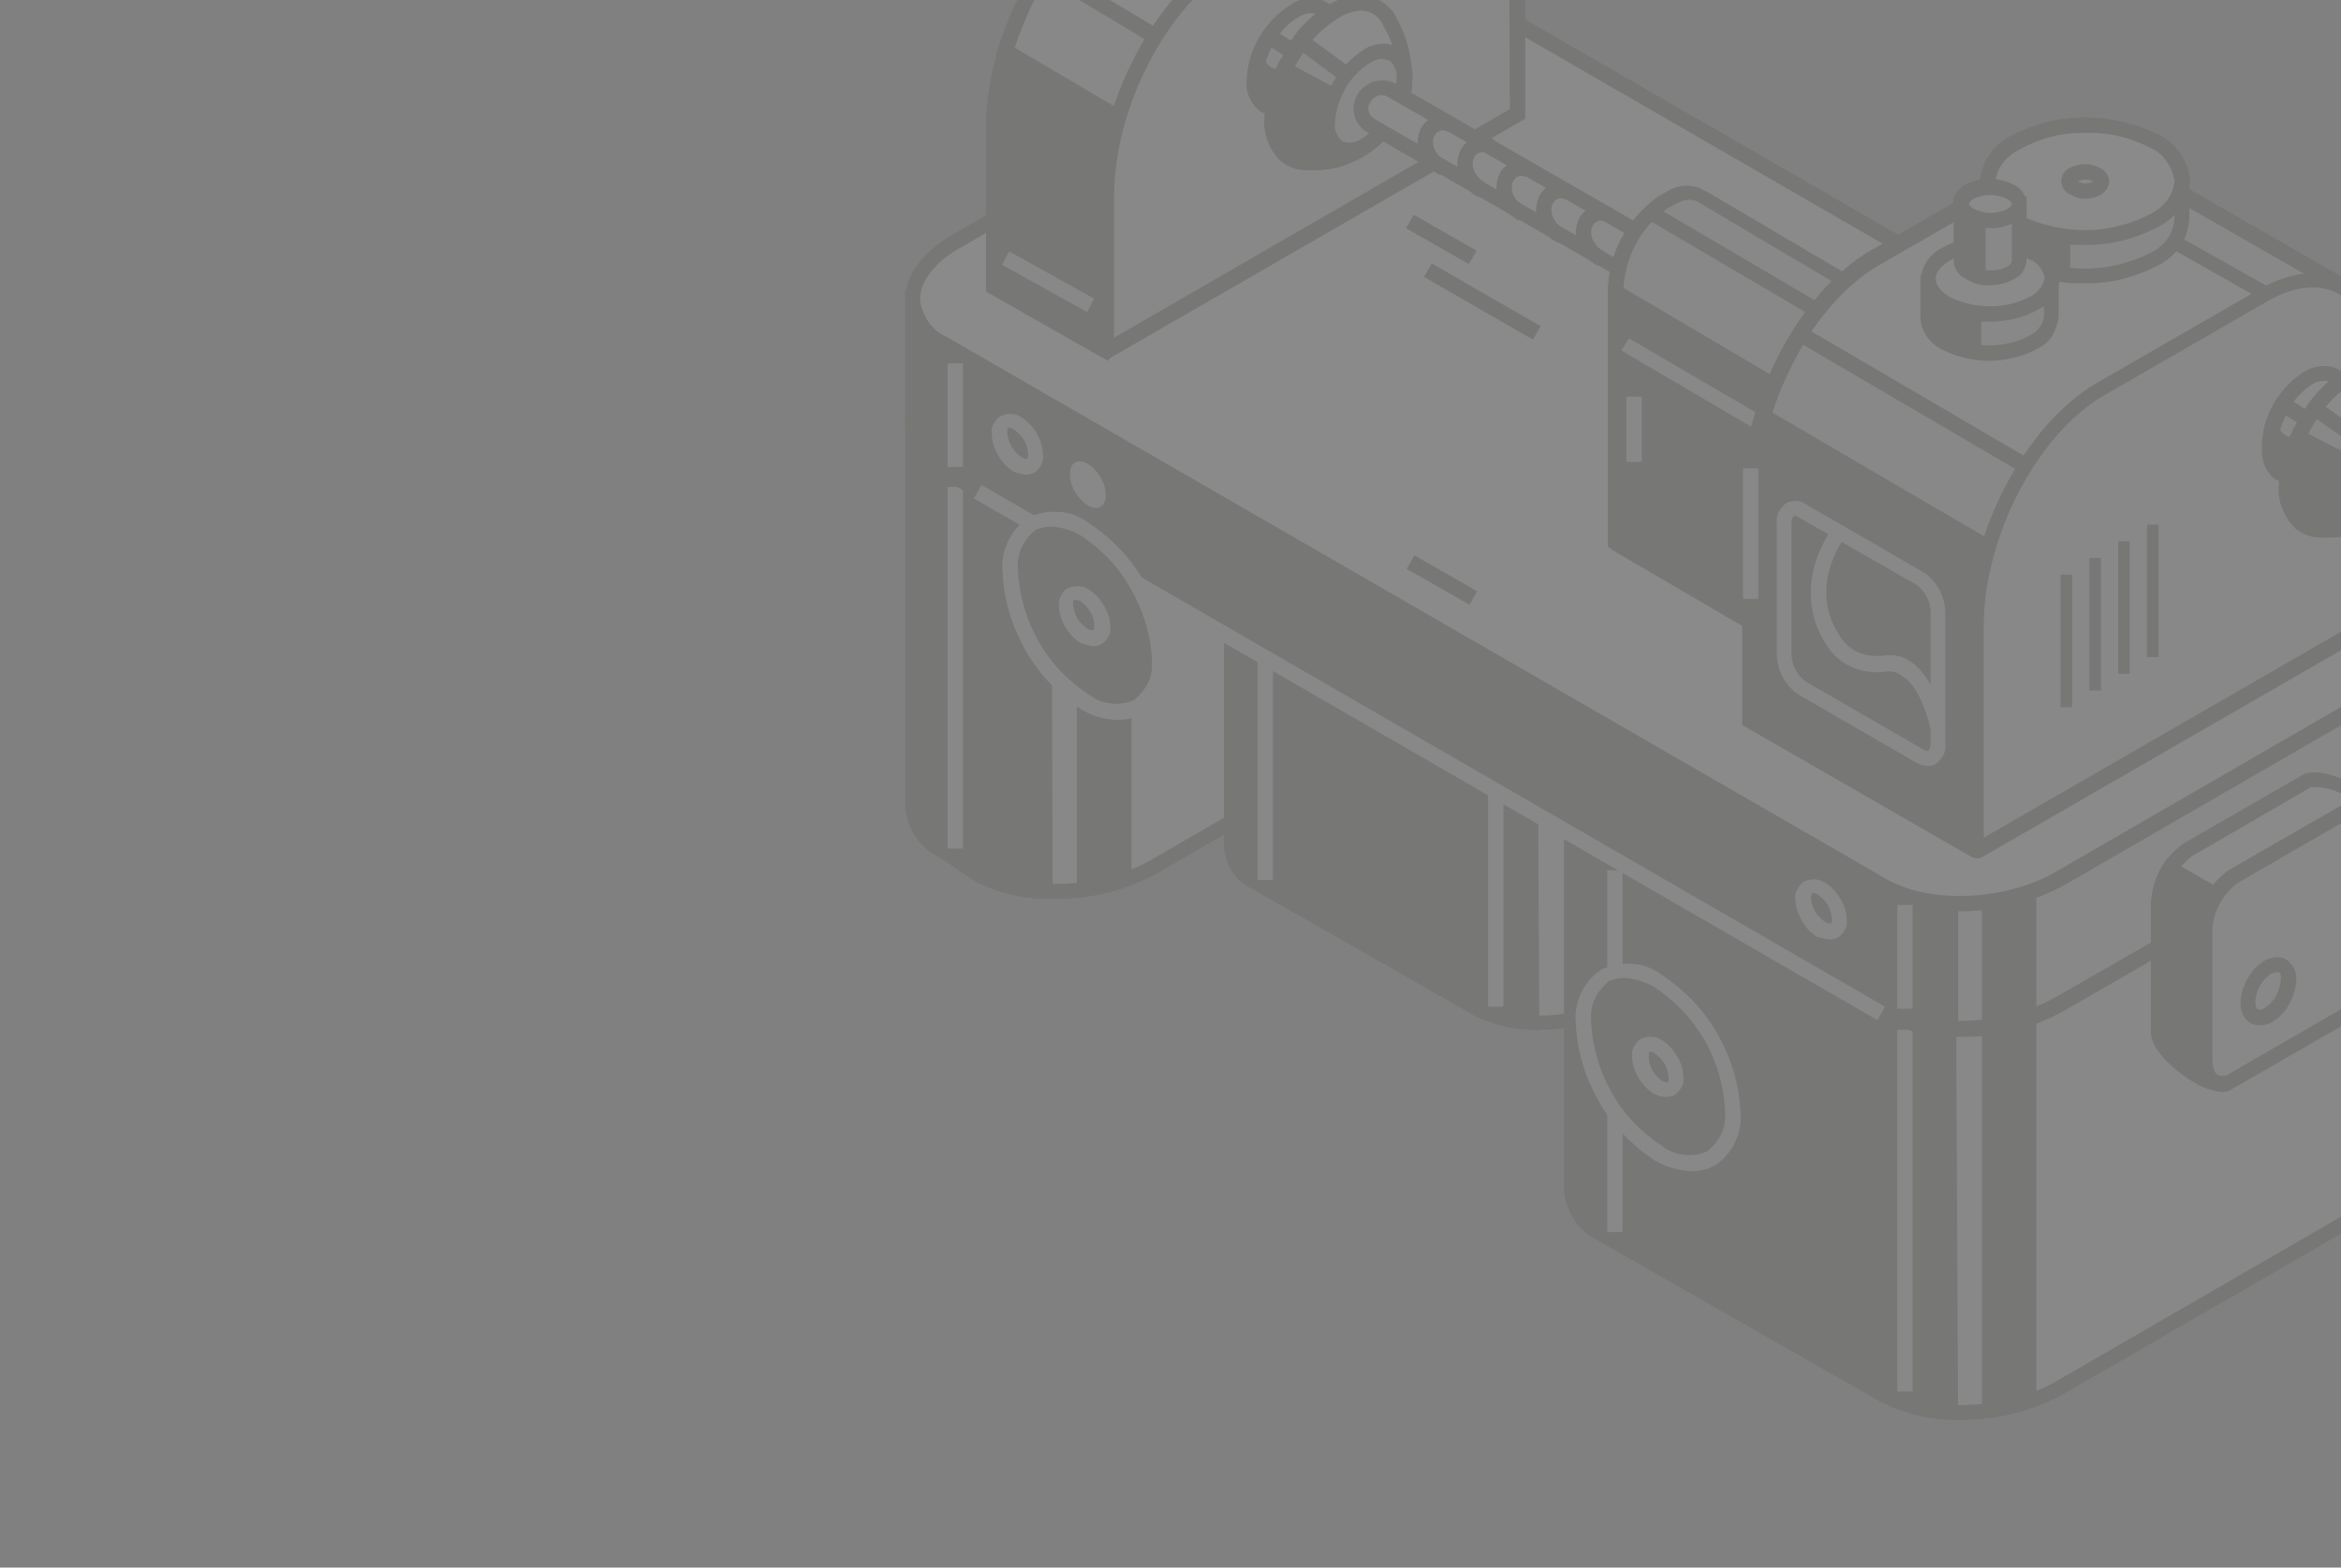 <svg width="633" height="424" viewBox="0 0 633 424" fill="none" xmlns="http://www.w3.org/2000/svg">
<rect x="0" y="0" width="633" height="424" fill="#808080" stroke="none"/>
<g clip-path="url(#clip0_33897_74423)">
<g opacity="0.08">
<path d="M246.876 218.616V113.681L277.525 110.564V121.646L359.604 74.2C373.803 66.062 395.275 65.023 407.742 72.296L388.868 62.252L387.829 56.365H425.232V159.742C425.405 165.283 421.249 171.343 413.283 175.846L312.331 234.028C298.132 242.339 276.66 243.205 264.192 236.105L255.015 230.218C252.764 229.179 250.859 227.621 249.474 225.543C248.088 223.465 247.049 221.041 246.876 218.616Z" fill="#E6E6E6"/>
<path d="M285.133 243.034C295.004 243.208 304.701 240.783 313.359 235.935L414.311 177.58C422.796 172.731 427.471 166.151 427.125 159.571V54.116H385.22L386.952 63.467L390.934 65.545C379.679 64.679 368.597 67.103 358.727 72.471L279.592 118.186V108.316L244.96 111.779V218.619C245.307 221.389 246.345 224.16 247.904 226.411C249.462 228.662 251.713 230.567 254.311 231.779L263.142 238.013C269.895 241.649 277.514 243.381 285.133 243.034ZM423.142 58.445V159.744C423.142 164.939 419.506 170.134 412.406 174.117L311.454 232.472C297.774 240.437 277.168 241.303 265.393 234.55L256.216 228.489C254.311 227.623 252.579 226.238 251.194 224.506C249.982 222.775 249.116 220.697 248.77 218.619H246.692H248.77V115.761L275.263 113.164V125.458L360.458 76.281C373.618 68.662 393.012 67.623 404.96 73.51L406.519 74.376L408.424 70.74L406.865 69.874L390.415 61.216L389.896 58.791L423.142 58.445Z" fill="#0A0803"/>
<path d="M304.018 238.009C300.554 239.221 296.918 239.914 293.455 240.433V92.554H304.018V238.009Z" fill="#0A0803"/>
<path d="M291.202 242.859L293.453 242.512C297.262 241.993 300.899 241.127 304.535 239.915L305.92 239.395V90.477H291.202V242.859ZM301.938 236.452C299.86 237.144 297.609 237.664 295.358 238.01V94.46H301.938V236.452Z" fill="#0A0803"/>
<path d="M413.629 56.016H425.231V159.393C425.404 164.934 421.595 170.822 413.803 175.151L413.629 56.016Z" fill="#0A0803"/>
<path d="M411.54 178.962L414.657 177.057C422.969 172.209 427.471 165.629 427.124 159.222V53.94H411.367L411.54 178.962ZM423.142 58.096V159.395C422.969 161.819 422.276 164.243 420.891 166.321C419.679 168.399 417.774 170.304 415.696 171.516V57.923L423.142 58.096Z" fill="#0A0803"/>
<path d="M277.346 121.816L282.194 123.547L282.541 240.95C276.134 240.777 269.9 239.219 264.186 236.275L255.008 230.041C252.757 229.002 250.852 227.444 249.467 225.366C248.082 223.288 247.043 221.037 246.696 218.613V113.677L277.346 110.56V121.816Z" fill="#0A0803"/>
<path d="M284.622 243.203L284.275 122.164L279.427 120.432V108.484L244.795 111.947V218.787C245.141 221.558 246.18 224.328 247.738 226.579C249.297 228.831 251.548 230.735 254.145 231.947L263.15 238.008C269.037 241.298 275.79 243.03 282.544 243.03L284.622 243.203ZM280.119 124.934L280.466 238.701C275.098 238.354 269.903 236.969 265.228 234.372L256.05 228.311C254.145 227.445 252.414 226.06 251.029 224.328C249.816 222.597 248.951 220.519 248.604 218.441V115.583L275.098 112.986V123.203L280.119 124.934Z" fill="#0A0803"/>
<path d="M256.226 131.687H260.381V229.523H256.226V131.687Z" fill="#E6E6E6"/>
<path d="M333.112 229.35V146.059L357.354 143.635V152.466L422.636 114.89C433.891 108.31 451.034 107.618 460.731 113.332L498.48 134.804L497.614 130.129H527.398V212.207C527.398 216.709 524.454 221.384 518.047 225.021L437.874 271.254C426.618 277.835 409.475 278.527 399.778 272.813L339.692 238.527C337.96 237.661 336.402 236.449 335.19 234.891C333.978 233.159 333.285 231.254 333.112 229.35Z" fill="#E6E6E6"/>
<path d="M416.221 278.528C424.187 278.528 431.806 276.623 438.905 272.987L519.079 226.753C526.005 222.77 529.641 217.402 529.468 212.034V128.051H495.182L495.702 130.822L461.762 111.601C451.373 105.714 433.364 106.406 421.589 113.16L359.425 149.004V141.558L331.026 144.328V229.697C331.372 231.948 332.065 234.199 333.45 236.104C334.836 238.008 336.567 239.567 338.645 240.433L398.732 274.718C404.1 277.316 410.16 278.701 416.221 278.528ZM525.312 132.207V212.207C525.312 216.19 522.542 220.173 517.001 223.29L436.827 269.524C426.091 275.757 409.814 276.45 400.637 271.082L340.55 236.796C339.165 236.104 337.779 235.065 336.914 233.853C335.875 232.64 335.355 231.082 335.009 229.524V148.138L355.096 146.06V156.103L423.321 116.623C434.057 110.389 450.161 109.696 459.511 115.064L501.243 138.787L500.031 132.207H525.312Z" fill="#0A0803"/>
<path d="M518.22 129.784H527.398V211.689C527.398 216.018 524.454 220.694 518.22 224.33V129.784Z" fill="#0A0803"/>
<path d="M516.135 228.145L519.252 226.24C526.005 222.257 529.641 217.063 529.468 211.695V127.712H516.135V228.145ZM525.312 131.694V211.695C525.312 213.426 524.793 215.158 523.927 216.716C523.061 218.275 521.849 219.487 520.291 220.526V131.694H525.312Z" fill="#0A0803"/>
<path d="M357.356 152.469L422.638 114.893C433.893 108.486 451.036 107.62 460.733 113.335L413.633 136.538L414.326 276.625C409.304 276.452 404.282 275.067 399.78 272.643L339.694 238.357C337.962 237.491 336.404 236.279 335.191 234.72C333.979 233.162 333.287 231.257 333.113 229.352V145.889L357.356 143.465V152.469Z" fill="#0A0803"/>
<path d="M416.223 278.698L415.53 137.572L465.054 113.33L461.764 111.425C451.374 105.537 433.366 106.23 421.591 112.983L359.426 148.828V141.382L331.028 144.152V229.52C331.374 231.771 332.067 234.023 333.452 235.927C334.837 237.832 336.569 239.391 338.647 240.256L398.734 274.542C403.582 277.14 408.777 278.352 414.145 278.525L416.223 278.698ZM455.877 113.33L411.548 135.148V136.36L412.24 274.369C408.258 274.023 404.275 272.984 400.812 271.079L340.725 236.793C339.34 236.101 337.954 235.062 337.088 233.849C336.049 232.637 335.53 231.079 335.184 229.52L333.106 229.347H335.184V148.308L355.27 146.23V156.273L423.496 116.793C428.344 114.195 433.712 112.464 439.426 111.944C444.967 111.079 450.509 111.598 455.877 113.33Z" fill="#0A0803"/>
<path d="M340.038 160.262H344.194V238.011H340.038V160.262Z" fill="#E6E6E6"/>
<path d="M402.369 194.541H406.525V272.29H402.369V194.541Z" fill="#E6E6E6"/>
<path d="M425.222 322.338C425.222 322.164 425.222 321.991 425.222 321.818V217.402L455.871 214.285V225.368L537.949 177.922C552.148 169.783 573.62 168.744 586.088 176.017L633.534 203.03L632.495 197.142H669.898V300.519C670.071 306.061 665.915 312.121 657.95 316.623L556.997 374.978C542.798 383.29 521.326 384.156 508.858 377.056L433.187 333.766C430.936 332.727 429.031 331.169 427.646 329.091C426.261 327.013 425.395 324.762 425.222 322.338Z" fill="#E6E6E6"/>
<path d="M529.99 383.988C539.86 384.161 549.557 381.737 558.215 376.889L659.168 318.534C667.653 313.685 672.328 307.105 671.982 300.525V195.07H630.077L630.77 199.053L586.96 174.118C574.146 166.672 551.635 167.537 536.743 176.022L457.609 221.737V211.867L422.977 215.33V321.65C422.977 321.824 422.977 321.997 422.977 322.17C423.323 324.94 424.362 327.711 425.921 329.962C427.652 332.213 429.73 334.118 432.328 335.33L508.172 378.62C514.925 382.43 522.544 384.161 529.99 383.988ZM667.999 199.399V300.698C668.172 305.893 664.363 311.088 657.263 315.07L556.311 373.425C542.631 381.391 522.025 382.257 510.25 375.503L434.579 332.213C432.674 331.347 430.942 329.962 429.73 328.231C428.518 326.499 427.652 324.594 427.306 322.343H425.228H427.306V219.486L453.8 216.888V229.183L538.995 180.005C552.674 172.04 573.28 171.347 585.055 178.1L636.484 207.364L634.926 199.399H667.999Z" fill="#0A0803"/>
<path d="M548.866 378.792C545.403 380.004 541.767 380.697 538.13 381.216V233.337H548.866V378.792Z" fill="#0A0803"/>
<path d="M535.882 383.634L538.133 383.288C541.943 382.768 545.579 381.902 549.215 380.69L550.601 380.171V231.253H535.882V383.634ZM546.618 377.4C544.54 378.093 542.289 378.612 540.038 378.959V235.409H546.618V377.4Z" fill="#0A0803"/>
<path d="M455.702 225.542L537.78 178.096C551.979 169.957 573.451 168.918 585.918 176.191L526.524 205.455L527.39 382.079C520.983 381.906 514.749 380.347 509.035 377.404L433.364 334.113C431.113 333.074 429.208 331.516 427.823 329.438C426.438 327.36 425.572 325.109 425.225 322.685C425.225 322.512 425.225 322.339 425.225 322.165V217.75L455.875 214.633L455.702 225.542Z" fill="#0A0803"/>
<path d="M529.468 383.987L528.602 206.498L590.248 176.194L586.957 174.29C574.144 166.844 551.633 167.71 536.741 176.194L457.606 221.909V212.039L422.974 215.502V321.823C422.974 321.996 422.974 322.169 422.974 322.515C423.321 325.286 424.36 328.056 425.918 330.307C427.477 332.559 429.728 334.463 432.325 335.675L508.169 378.966C514.057 382.082 520.637 383.814 527.39 383.987H529.468ZM581.243 176.021L524.447 204.073V205.285L525.312 379.658C519.944 379.312 514.75 377.927 510.074 375.329L434.403 332.039C432.498 331.173 430.767 329.788 429.555 328.056C428.342 326.325 427.477 324.42 427.13 322.169V219.311L453.624 216.714V229.008L538.992 180.004C545.399 176.541 552.498 174.29 559.771 173.597C567.044 172.904 574.317 173.77 581.243 176.021Z" fill="#0A0803"/>
<path d="M434.578 235.41H438.733V333.246H434.578V235.41Z" fill="#E6E6E6"/>
<path d="M513.017 278.536H517.173V376.371H513.017V278.536Z" fill="#E6E6E6"/>
<path d="M246.871 115.409V80.257L277.52 77.141V88.223L359.599 40.777C373.798 32.638 395.27 31.599 407.737 38.872L633.712 169.435L632.673 163.548H670.076V197.141C670.249 202.682 666.266 208.743 658.128 213.245L557.175 271.6C542.976 279.912 521.504 280.778 509.036 273.505L255.183 127.011C252.932 125.972 251.027 124.413 249.642 122.336C248.256 120.258 247.217 118.007 246.871 115.409Z" fill="#E6E6E6"/>
<path d="M529.99 280.439C539.86 280.612 549.557 278.188 558.215 273.339L659.168 215.157C667.653 210.309 672.328 203.729 671.982 197.149V161.478H630.077L630.77 165.46L408.778 37.321C395.964 29.875 373.453 30.741 358.561 39.226L279.427 84.941V75.07L244.795 78.534V117.668H245.141C245.834 120.092 246.873 122.343 248.431 124.248C249.99 126.153 251.894 127.711 254.145 128.75L507.999 275.244C514.752 278.881 522.371 280.612 529.99 280.439ZM667.826 165.633V197.322C667.999 202.344 664.19 207.712 657.09 211.694L556.138 269.53C542.458 277.495 521.852 278.361 510.077 271.435L256.223 125.114C254.319 124.248 252.587 122.863 251.375 121.131C250.163 119.4 249.297 117.495 248.951 115.244V115.071V81.997L275.444 79.4V91.694L360.639 42.516C374.319 34.551 394.925 33.685 406.7 40.438L636.484 173.079L634.926 165.114L667.826 165.633Z" fill="#0A0803"/>
<path d="M548.692 275.412C545.229 276.624 541.593 277.316 537.956 277.836V199.567H548.692V275.412Z" fill="#0A0803"/>
<path d="M535.882 280.262L538.133 279.916C541.943 279.397 545.579 278.531 549.215 277.319L550.601 276.799V197.665H535.882V280.262ZM546.618 273.855C544.367 274.548 542.289 275.068 540.038 275.414V201.647H546.618V273.855Z" fill="#0A0803"/>
<path d="M277.527 88.399L359.605 40.953C373.804 32.815 395.276 31.776 407.744 39.048L527.398 108.139V278.53C520.991 278.356 514.757 276.798 509.043 273.854L255.016 127.533C252.765 126.495 250.86 124.936 249.475 122.858C248.09 120.78 247.051 118.529 246.705 116.105V80.78L277.354 77.663L277.527 88.399Z" fill="#0A0803"/>
<path d="M529.47 280.439V106.932L408.777 37.321C395.963 29.875 373.453 30.741 358.561 39.226L279.426 84.941V75.07L244.794 78.534V115.763L244.967 117.668C245.66 120.092 246.699 122.343 248.257 124.248C249.816 126.153 251.894 127.711 253.972 128.923L507.825 275.244C513.713 278.361 520.293 280.093 527.046 280.266L529.47 280.439ZM525.488 109.183V276.11C520.12 275.764 514.925 274.378 510.249 271.781L256.396 125.287C254.491 124.421 252.76 123.036 251.547 121.304C250.335 119.573 249.469 117.668 249.123 115.417V115.244V82.17L275.617 79.573V91.867L360.812 42.689C374.491 34.724 395.098 33.858 406.873 40.611L525.488 109.183Z" fill="#0A0803"/>
<path d="M255.183 93.074L509.036 239.395C521.331 246.495 542.976 245.629 557.175 237.49L658.127 179.135C672.327 170.823 673.885 158.529 661.591 151.429L407.737 5.109C395.443 -1.991 373.798 -1.125 359.599 7.013L258.646 65.368C244.447 73.507 242.888 85.975 255.183 93.074Z" fill="#FCFCFC"/>
<path d="M529.988 246.495C539.858 246.495 549.555 244.071 558.213 239.396L659.166 181.041C667.304 176.365 671.979 169.958 671.979 163.551C671.806 160.608 670.767 157.837 669.209 155.413C667.477 152.989 665.226 151.084 662.629 149.699L408.775 3.205C395.961 -4.241 373.451 -3.375 358.559 5.109L257.606 63.465C249.467 68.14 244.792 74.547 244.792 80.954C244.965 83.898 246.004 86.668 247.563 89.092C249.294 91.517 251.545 93.421 254.143 94.807L507.996 241.301C514.75 244.937 522.369 246.669 529.988 246.495ZM386.784 2.166C393.71 1.993 400.464 3.551 406.524 6.668L660.378 153.335C662.456 154.201 664.187 155.586 665.399 157.491C666.785 159.222 667.477 161.474 667.65 163.551C667.65 168.4 663.668 173.595 656.914 177.404L555.962 235.759C542.282 243.725 521.676 244.591 509.901 237.664L256.047 91.17C253.97 90.305 252.238 88.746 251.026 87.014C249.814 85.283 248.948 83.032 248.775 80.954C248.775 76.105 252.757 70.91 259.511 67.101L360.637 8.573C368.775 4.244 377.606 2.166 386.784 2.166Z" fill="#0A0803"/>
<path d="M256.226 98.267H260.381V126.319H256.226V98.267Z" fill="#E6E6E6"/>
<path d="M513.017 244.766H517.173V272.818H513.017V244.766Z" fill="#E6E6E6"/>
<path d="M277.351 128.4C278.217 128.4 278.91 128.227 279.602 127.881C280.468 127.361 280.988 126.669 281.507 125.803C282.026 124.937 282.2 123.898 282.026 123.032C282.026 120.955 281.334 119.05 280.295 117.145C279.256 115.413 277.871 113.855 276.139 112.816C275.273 112.297 274.407 111.95 273.368 111.95C272.503 111.95 271.464 112.123 270.598 112.47C269.732 112.989 269.213 113.682 268.693 114.548C268.174 115.413 268 116.452 268.174 117.318C268.174 119.396 268.866 121.301 269.905 123.206C270.944 124.937 272.329 126.496 274.061 127.535C275.1 128.054 276.139 128.227 277.351 128.4ZM273.022 115.76C273.368 115.76 273.888 115.933 274.061 116.106C275.1 116.799 276.139 117.838 276.832 118.877C277.524 120.089 277.871 121.301 278.044 122.686C278.044 123.552 277.697 123.898 277.697 124.071C277.697 124.245 277.178 124.071 276.312 123.725C275.273 123.032 274.234 121.993 273.542 120.781C272.849 119.569 272.503 118.357 272.329 116.972C272.329 116.106 272.503 115.76 272.676 115.587L273.022 115.76Z" fill="#E6E6E6"/>
<path d="M289.299 128.227C289.299 129.959 289.818 131.517 290.684 133.076C291.55 134.461 292.762 135.846 294.147 136.712C296.744 138.27 298.996 137.058 298.996 133.941C298.996 132.21 298.476 130.651 297.61 129.093C296.744 127.708 295.532 126.322 294.147 125.456C291.376 123.898 289.299 125.11 289.299 128.227Z" fill="#E6E6E6"/>
<path d="M494.667 254.118C495.533 254.118 496.226 253.945 496.918 253.598C497.784 253.079 498.304 252.386 498.823 251.521C499.343 250.655 499.516 249.616 499.343 248.75C499.343 246.672 498.65 244.767 497.611 243.036C496.572 241.304 495.187 239.746 493.455 238.707C492.589 238.187 491.724 237.841 490.685 237.841C489.646 237.841 488.78 238.014 487.914 238.36C487.048 238.88 486.529 239.572 486.009 240.438C485.49 241.304 485.317 242.343 485.49 243.209C485.49 245.287 486.183 247.191 487.222 249.096C488.26 250.828 489.646 252.386 491.377 253.425C492.243 253.598 493.455 253.945 494.667 254.118ZM490.165 241.477C490.512 241.477 491.031 241.65 491.377 241.824C492.416 242.516 493.455 243.555 494.148 244.594C494.841 245.806 495.187 247.018 495.36 248.404C495.36 249.269 495.187 249.789 495.014 249.789C494.841 249.789 494.494 249.789 493.628 249.443C492.59 248.75 491.551 247.711 490.858 246.672C490.165 245.46 489.819 244.248 489.646 242.863C489.646 241.997 489.992 241.65 490.165 241.477Z" fill="#E6E6E6"/>
<path d="M265.394 131.168L509.724 272.294L507.646 275.93L263.316 134.804L265.394 131.168Z" fill="#E6E6E6"/>
<path d="M301.938 -28.482L346.094 -53.936C354.579 -58.785 362.198 -59.131 368.085 -55.668L398.562 -38.352L387.133 -0.603L299.167 94.809C299.167 94.809 299.167 94.809 298.994 94.809L268.345 77.32V35.415C268.345 10.826 283.41 -17.919 301.938 -28.482Z" fill="#FCFCFC"/>
<path d="M299.52 97.57L300.905 96.184L389.044 0.773L400.992 -39.054L367.919 -57.929C364.282 -59.487 360.126 -60.007 356.317 -59.66C352.334 -59.314 348.524 -57.929 345.234 -55.678L301.252 -30.223C282.204 -19.141 266.62 10.47 266.62 35.751V78.868L299.52 97.57ZM385.235 -1.652L298.654 92.201L270.429 76.097V35.405C270.429 11.335 284.975 -16.543 302.983 -26.933L346.966 -52.388C354.412 -56.717 361.511 -57.236 366.706 -54.119L368.092 -53.427L395.797 -37.669L385.235 -1.652Z" fill="#0A0803"/>
<path d="M268.346 76.963V35.058C268.346 27.958 269.558 20.859 271.636 13.932L302.112 31.941L326.181 33.499L321.333 65.361L299.168 94.279C299.168 94.279 299.168 94.279 298.995 94.279L268.346 76.963Z" fill="#0A0803"/>
<path d="M299.508 97.061L300.894 95.503L323.405 66.239L328.772 31.607L302.972 29.875L270.591 10.654L269.898 13.252C267.82 20.351 266.608 27.624 266.608 34.897V78.014L299.508 97.061ZM319.249 64.68L298.643 91.694L270.591 75.936V35.243C270.591 29.183 271.456 23.122 273.015 17.234L301.759 34.204L324.097 35.589L319.249 64.68Z" fill="#0A0803"/>
<path d="M281.854 -8.219L312.157 9.962L318.217 21.91L302.46 31.954L271.983 13.945C274.235 6.153 277.698 -1.466 281.854 -8.219Z" fill="#E6E6E6"/>
<path d="M302.281 34.199L320.982 22.251L313.883 8.225L281.329 -11.169L280.29 -9.438C275.787 -2.338 272.324 5.281 269.9 13.073L269.381 14.632L302.281 34.199ZM315.614 20.865L302.281 29.35L274.402 12.9C276.48 6.493 279.251 0.259 282.714 -5.455L310.766 11.341L315.614 20.865Z" fill="#0A0803"/>
<path d="M299.339 94.812L410.162 30.742V-11.162C410.162 -35.925 395.097 -47.18 376.569 -36.617L332.413 -11.162C313.885 -0.427 298.82 28.318 298.82 52.907V94.465C298.993 94.465 299.339 94.812 299.339 94.812Z" fill="#E6E6E6"/>
<path d="M299.166 97.227L300.378 96.708L412.413 32.119V-10.998C412.413 -24.678 407.737 -35.241 399.772 -39.916C393.019 -43.899 384.534 -43.206 375.703 -38.184L331.547 -12.73C312.499 -1.648 296.915 27.79 296.915 53.244V95.669L299.166 97.227ZM408.257 29.521L301.244 91.34V53.071C301.244 29.002 315.789 1.123 333.798 -9.267L377.78 -34.721C385.226 -39.05 392.326 -39.57 397.521 -36.453C404.274 -32.47 408.084 -23.293 408.084 -10.998L408.257 29.521Z" fill="#0A0803"/>
<path d="M350.08 3.032C354.582 0.435 358.391 1.474 359.95 4.937C361.508 7.707 362.374 10.824 362.374 14.114C362.547 16.366 362.028 18.617 360.989 20.521C359.95 22.599 358.391 24.158 356.486 25.37C353.543 27.794 349.906 29.006 346.097 28.833C342.114 29.353 339.344 26.582 339.344 21.387C339.517 17.751 340.556 14.114 342.46 10.998C344.365 7.881 346.963 5.11 350.08 3.032Z" fill="#0A0803"/>
<path d="M345.225 31.087H346.091C350.247 31.26 354.403 29.875 357.693 27.104C359.771 25.719 361.502 23.641 362.714 21.39C363.927 19.139 364.446 16.541 364.273 13.944C364.273 10.481 363.407 6.845 361.502 3.901C361.156 3.035 360.463 2.169 359.771 1.477C359.078 0.784 358.039 0.264 357.173 -0.082C355.788 -0.428 354.403 -0.601 353.017 -0.255C351.632 -0.082 350.247 0.438 349.035 1.303C345.571 3.381 342.628 6.498 340.55 9.961C338.472 13.425 337.26 17.407 337.087 21.563C336.913 22.948 337.087 24.507 337.606 25.892C338.126 27.277 338.991 28.49 340.03 29.529C340.723 30.221 341.589 30.567 342.455 30.914C343.32 31.087 344.359 31.26 345.225 31.087ZM346.091 26.931C345.571 26.931 345.052 26.931 344.533 26.931C344.013 26.758 343.667 26.585 343.147 26.238C342.628 25.546 342.108 24.853 341.935 23.987C341.589 23.122 341.589 22.256 341.589 21.39C341.762 18.1 342.801 14.81 344.359 11.866C346.091 8.922 348.342 6.498 351.113 4.767C351.805 4.247 352.671 3.901 353.364 3.728C354.23 3.554 355.095 3.554 355.961 3.728C356.481 3.901 356.827 4.074 357.173 4.42C357.519 4.767 357.866 5.113 358.039 5.632C359.424 8.23 360.29 11 360.29 13.944V14.464C360.29 16.368 359.944 18.273 359.078 19.831C358.212 21.563 356.827 22.948 355.268 23.814C352.671 25.892 349.554 26.931 346.264 26.758L346.091 26.931Z" fill="#0A0803"/>
<path d="M356.304 17.23C353.36 19.655 349.724 20.867 345.914 20.694C344.529 20.867 343.317 20.694 342.278 20.001C341.239 19.308 340.373 18.27 340.027 17.057C341.412 11.343 345.049 6.321 350.07 3.204C354.572 0.607 358.382 1.646 359.94 5.109C360.806 6.668 361.499 8.399 361.845 10.131C360.633 12.902 358.901 15.499 356.304 17.23Z" fill="#E6E6E6"/>
<path d="M345.226 22.775H346.091C350.247 22.948 354.403 21.563 357.693 18.793C360.464 16.715 362.542 13.771 363.754 10.481V9.961V9.442C363.234 7.537 362.542 5.632 361.503 3.901C361.156 3.035 360.464 2.169 359.771 1.477C359.078 0.784 358.04 0.264 357.174 -0.082C355.788 -0.428 354.403 -0.601 353.018 -0.255C351.633 -0.082 350.247 0.438 349.035 1.303C343.667 4.767 339.858 10.308 338.299 16.368V17.061L338.472 17.754C338.992 19.139 339.858 20.351 341.07 21.39C342.282 22.256 343.667 22.775 345.226 22.775ZM345.918 18.619C345.226 18.793 344.533 18.619 343.84 18.273C343.148 17.927 342.628 17.407 342.282 16.715C343.667 11.866 346.784 7.71 351.113 4.767C351.806 4.247 352.672 3.901 353.364 3.728C354.23 3.554 355.096 3.554 355.962 3.728C356.481 3.901 356.827 4.074 357.174 4.42C357.52 4.767 357.866 5.113 358.04 5.632C358.732 6.845 359.425 8.23 359.771 9.615C358.732 11.866 357.174 13.944 355.269 15.329C352.672 17.407 349.555 18.446 346.265 18.273H345.918V18.619Z" fill="#0A0803"/>
<path d="M343.317 9.785C345.049 7.015 347.3 4.764 350.07 3.032C354.572 0.435 358.382 1.474 359.94 4.937C360.806 6.495 361.499 8.227 361.845 9.959C361.326 11.69 360.46 13.249 359.248 14.461L351.802 15.326L343.317 9.785Z" fill="#FCFCFC"/>
<path d="M351.118 17.575L360.123 16.709L360.642 16.017C362.027 14.458 362.893 12.727 363.586 10.649V10.129V9.61C363.066 7.705 362.374 5.8 361.335 4.069C360.988 3.203 360.296 2.337 359.603 1.645C358.911 0.952 357.872 0.432 357.006 0.086C355.62 -0.26 354.235 -0.433 352.85 -0.087C351.465 0.086 350.079 0.606 348.867 1.471C345.924 3.376 343.326 5.8 341.421 8.917L340.382 10.649L351.118 17.575ZM358.045 12.554L352.157 13.073L346.097 9.09C347.482 7.359 349.04 5.8 350.945 4.761C351.638 4.242 352.504 3.896 353.196 3.722C354.062 3.549 354.928 3.549 355.794 3.722C356.313 3.896 356.659 4.069 357.006 4.415C357.352 4.761 357.698 5.108 357.872 5.627C358.564 6.839 359.257 8.225 359.603 9.61C359.084 10.649 358.564 11.688 358.045 12.554Z" fill="#0A0803"/>
<path d="M360.465 3.208C367.391 -0.775 373.279 0.611 375.876 6.325C378.474 10.654 379.859 15.676 379.859 20.697C379.859 20.697 381.591 29.875 370.682 38.533C366.179 42.342 360.465 44.247 354.578 43.901C348.344 44.593 344.015 40.264 344.015 31.953C344.361 26.238 345.92 20.524 348.863 15.676C351.634 10.654 355.617 6.325 360.465 3.208Z" fill="#E6E6E6"/>
<path d="M353.02 45.975H354.406C360.813 46.322 366.873 44.071 371.895 40.088C382.804 31.43 381.938 22.252 381.765 20.521C381.765 15.153 380.38 9.958 377.782 5.283C377.263 3.897 376.397 2.685 375.185 1.646C374.146 0.607 372.761 -0.085 371.376 -0.605C369.298 -1.124 367.22 -1.124 365.315 -0.778C363.237 -0.432 361.332 0.261 359.601 1.473C354.406 4.763 350.077 9.265 347.133 14.633C344.016 20.001 342.285 25.889 341.938 32.123C341.765 34.2 342.111 36.279 342.804 38.183C343.497 40.088 344.709 41.993 346.094 43.378C348.172 45.11 350.596 45.975 353.02 45.975ZM354.233 41.82C353.367 41.993 352.328 41.993 351.462 41.646C350.596 41.473 349.73 40.954 349.038 40.261C347.999 39.222 347.133 37.837 346.787 36.452C346.267 35.066 346.094 33.508 346.267 31.949C346.614 26.581 348.172 21.213 350.943 16.538C353.713 11.863 357.523 7.88 362.025 4.936C363.237 4.071 364.622 3.551 366.181 3.205C367.566 2.858 369.124 2.858 370.683 3.205C371.549 3.551 372.415 4.071 373.107 4.763C373.8 5.456 374.319 6.322 374.665 7.187C377.09 11.343 378.302 15.845 378.302 20.694V21.213C378.302 21.56 379.687 29.352 369.99 36.971C365.834 40.434 360.466 42.166 355.098 41.993L354.233 41.82Z" fill="#0A0803"/>
<path d="M351.637 10.995C354.062 7.878 357.005 5.108 360.469 3.03C367.395 -0.953 373.456 0.432 375.88 6.147C378.477 10.476 379.863 15.497 379.863 20.519C380.036 22.77 379.863 25.021 378.997 27.099L364.105 20.172L351.637 10.995Z" fill="#FCFCFC"/>
<path d="M380.039 29.87L380.731 27.619C381.597 25.368 381.77 22.77 381.597 20.346C381.597 14.978 380.212 9.783 377.614 5.108C377.095 3.723 376.229 2.511 375.017 1.645C373.978 0.606 372.593 -0.087 371.207 -0.606C369.129 -1.126 367.051 -1.299 364.974 -0.953C362.896 -0.606 360.991 0.259 359.259 1.298C355.623 3.55 352.333 6.32 349.909 9.783L348.696 11.515L362.896 22.078L380.039 29.87ZM367.917 2.857C368.61 2.857 369.303 3.03 370.168 3.203C371.034 3.55 371.9 4.069 372.593 4.762C373.285 5.454 373.805 6.32 374.151 7.186C376.575 11.169 377.787 15.844 377.787 20.519V21.039C377.961 22.078 377.961 23.29 377.787 24.329L365.32 18.441L354.93 10.822C356.835 8.571 359.259 6.493 361.857 4.935C363.588 3.723 365.666 3.03 367.917 2.857Z" fill="#0A0803"/>
<path d="M360.641 25.886L375.533 33.331C374.147 35.236 372.416 36.968 370.511 38.353C366.009 42.163 360.295 44.068 354.407 43.721C348.173 44.414 343.844 40.085 343.844 31.773C344.018 27.098 345.057 22.596 347.135 18.44L360.641 25.886Z" fill="#0A0803"/>
<path d="M353.015 45.974H354.401C360.808 46.321 366.868 44.069 371.89 40.087C373.795 38.528 375.699 36.797 377.258 34.719L378.816 32.814L361.673 24.156L346.262 15.844L345.397 17.749C343.145 22.251 341.933 27.1 341.933 31.948C341.76 34.026 342.106 36.104 342.799 38.009C343.492 39.913 344.704 41.818 346.089 43.204C347.994 45.108 350.418 45.974 353.015 45.974ZM354.228 41.818C353.362 41.992 352.323 41.992 351.457 41.645C350.591 41.472 349.726 40.953 349.033 40.26C347.994 39.221 347.128 37.836 346.782 36.45C346.262 35.065 346.089 33.507 346.262 31.948C346.262 28.312 347.128 24.849 348.513 21.385L360.115 27.619L372.583 33.853C371.717 34.892 370.678 35.758 369.639 36.623C365.483 40.087 360.115 41.818 354.747 41.645H354.228V41.818Z" fill="#0A0803"/>
<path d="M359.079 33.16C359.079 39.74 363.755 42.337 369.469 39.047C372.413 37.142 375.01 34.372 376.742 31.255C378.474 28.138 379.512 24.675 379.686 21.039C379.686 14.459 375.183 11.861 369.469 15.151C366.525 17.056 363.928 19.826 362.196 22.943C360.292 26.06 359.253 29.697 359.079 33.16Z" fill="#E6E6E6"/>
<path d="M364.8 42.688C366.705 42.688 368.783 41.995 370.515 40.956C373.805 38.878 376.575 35.934 378.653 32.471C380.558 29.008 381.77 25.198 381.943 21.216C382.116 19.657 381.77 17.926 381.077 16.367C380.385 14.809 379.346 13.597 377.96 12.731C376.575 12.038 374.844 11.692 373.285 11.865C371.554 12.038 369.995 12.558 368.783 13.424C365.493 15.502 362.722 18.445 360.644 21.909C358.74 25.372 357.527 29.181 357.354 33.164C357.181 34.722 357.527 36.454 358.22 38.012C358.913 39.571 359.952 40.783 361.337 41.649C362.203 42.341 363.415 42.688 364.8 42.688ZM373.978 16.021C374.497 16.021 375.19 16.194 375.709 16.367C376.402 16.887 376.921 17.753 377.268 18.618C377.614 19.484 377.787 20.35 377.614 21.389C377.441 24.679 376.402 27.796 374.844 30.567C373.285 33.337 371.034 35.761 368.263 37.493C367.571 38.012 366.705 38.359 365.666 38.532C364.8 38.705 363.761 38.532 362.896 38.186C362.203 37.666 361.683 36.8 361.337 35.934C360.991 35.069 360.818 34.203 360.991 33.164C361.164 29.874 362.203 26.757 363.761 23.986C365.32 21.216 367.571 18.792 370.341 17.06C371.38 16.367 372.592 16.021 373.631 15.848L373.978 16.021Z" fill="#0A0803"/>
<path d="M370.677 34.202L445.829 77.492C446.695 78.012 447.734 78.185 448.6 78.185C449.639 78.185 450.504 78.012 451.37 77.492C452.236 76.973 452.929 76.28 453.448 75.414C453.968 74.549 454.141 73.51 454.141 72.644C454.141 71.605 453.794 70.739 453.448 69.873C452.929 69.007 452.236 68.315 451.37 67.795L376.218 24.505C375.353 23.986 374.314 23.812 373.448 23.812C372.409 23.812 371.543 24.159 370.677 24.505C369.811 25.025 369.119 25.717 368.599 26.583C368.08 27.449 367.907 28.315 367.907 29.354C367.907 30.393 368.08 31.258 368.599 32.124C369.119 32.99 369.811 33.683 370.677 34.202Z" fill="#FCFCFC"/>
<path d="M448.774 80.264C450.16 80.264 451.545 79.918 452.757 79.225C453.969 78.532 455.008 77.667 455.701 76.455C456.393 75.243 456.74 74.03 456.74 72.645C456.74 71.26 456.393 69.874 455.701 68.835C455.008 67.623 453.969 66.758 452.757 66.065L377.605 22.775C376.393 22.082 375.181 21.736 373.796 21.736C372.41 21.736 371.025 22.082 369.986 22.775C368.774 23.468 367.735 24.333 367.043 25.545C366.35 26.758 366.004 27.97 366.004 29.355C366.004 30.74 366.35 32.126 367.043 33.164C367.735 34.377 368.774 35.242 369.986 35.935L445.138 79.225C446.177 79.918 447.389 80.264 448.774 80.264ZM373.623 25.718C374.315 25.718 374.835 25.892 375.354 26.238L450.506 69.528C451.025 69.874 451.545 70.221 451.891 70.913C452.238 71.433 452.411 72.126 452.411 72.645C452.411 73.338 452.238 73.857 451.891 74.377C451.545 74.896 451.199 75.416 450.506 75.762C449.987 76.108 449.294 76.281 448.774 76.281C448.082 76.281 447.562 76.108 447.043 75.762L371.891 32.299C371.372 31.952 370.852 31.606 370.506 31.087C370.16 30.567 369.986 29.874 369.986 29.355C369.986 28.662 370.16 28.143 370.506 27.623C370.852 27.104 371.198 26.584 371.891 26.238C372.411 25.892 372.93 25.718 373.623 25.718Z" fill="#0A0803"/>
<path d="M432.159 71.944L433.718 67.961L432.852 69.866L433.718 67.961C432.679 67.442 431.813 66.749 431.294 65.883C430.601 65.017 430.255 63.978 430.255 62.94C430.255 62.42 430.255 61.727 430.601 61.208C430.774 60.688 431.294 60.169 431.64 59.996C431.986 59.823 432.333 59.65 432.852 59.65C433.371 59.65 433.718 59.823 434.064 59.996L436.142 56.359C435.103 55.84 434.064 55.494 432.852 55.494C431.64 55.494 430.601 55.84 429.562 56.359C428.523 57.052 427.484 57.918 426.965 59.13C426.445 60.342 426.099 61.554 426.099 62.94C426.099 64.844 426.791 66.749 427.83 68.308C429.043 69.866 430.428 71.078 432.159 71.944Z" fill="#0A0803"/>
<path d="M421.414 65.718L422.973 61.908L422.107 63.813L422.973 61.908C421.934 61.389 421.068 60.696 420.548 59.83C419.856 58.964 419.509 57.925 419.509 56.886C419.509 56.367 419.51 55.674 419.856 55.155C420.029 54.635 420.549 54.116 420.895 53.943C421.241 53.77 421.761 53.596 422.107 53.596C422.453 53.596 422.973 53.77 423.319 53.943L425.397 50.306C424.358 49.787 423.319 49.44 422.107 49.44C420.895 49.44 419.856 49.787 418.817 50.306C417.778 50.999 416.739 51.865 416.219 53.077C415.7 54.289 415.354 55.501 415.354 56.886C415.354 58.791 416.046 60.523 417.085 62.081C418.297 63.813 419.856 65.025 421.414 65.718Z" fill="#0A0803"/>
<path d="M410.683 59.654L412.241 55.844L411.375 57.749L412.241 55.844C411.202 55.325 410.336 54.632 409.817 53.766C409.124 52.901 408.778 51.862 408.778 50.823C408.778 50.303 408.778 49.611 409.124 49.091C409.297 48.572 409.817 48.052 410.163 47.879C410.51 47.706 411.029 47.533 411.375 47.533C411.722 47.533 412.241 47.706 412.587 47.879L414.666 44.242C413.627 43.723 412.588 43.377 411.375 43.377C410.163 43.377 409.124 43.723 408.085 44.242C407.046 44.935 406.007 45.801 405.488 47.013C404.968 48.225 404.622 49.437 404.622 50.823C404.622 52.727 405.315 54.459 406.354 56.017C407.566 57.576 409.124 58.788 410.683 59.654Z" fill="#0A0803"/>
<path d="M400.119 53.425L401.678 49.442C400.639 48.923 399.773 48.23 399.254 47.364C398.561 46.499 398.215 45.46 398.215 44.421C398.215 43.901 398.215 43.209 398.561 42.689C398.734 42.17 399.254 41.65 399.6 41.477C399.946 41.304 400.466 41.131 400.812 41.131C401.158 41.131 401.678 41.304 402.024 41.477L404.102 37.841C403.063 37.321 402.024 36.975 400.812 36.975C399.6 36.975 398.561 37.321 397.522 37.841C396.483 38.533 395.444 39.399 394.925 40.611C394.405 41.823 394.059 43.035 394.059 44.421C394.059 46.325 394.752 48.23 395.79 49.789C396.829 51.347 398.388 52.733 400.119 53.425Z" fill="#0A0803"/>
<path d="M389.392 47.361L390.951 43.551C389.912 43.032 389.046 42.339 388.526 41.473C387.834 40.607 387.487 39.568 387.487 38.529C387.487 38.01 387.488 37.317 387.834 36.798C388.18 36.278 388.527 35.759 388.873 35.586C389.219 35.413 389.739 35.239 390.085 35.239C390.431 35.239 390.951 35.413 391.297 35.586L393.375 31.949C392.336 31.43 391.297 31.084 390.085 31.084C388.873 31.084 387.834 31.43 386.795 31.949C385.756 32.642 384.717 33.681 384.197 34.72C383.678 35.932 383.332 37.144 383.332 38.529C383.332 40.434 384.024 42.166 385.063 43.724C386.102 45.283 387.661 46.495 389.392 47.361Z" fill="#0A0803"/>
<path d="M449.644 54.974L451.548 53.935C452.587 53.07 453.799 52.723 455.185 52.377C456.57 52.204 457.782 52.377 458.994 52.723H459.341L461.765 54.109L523.237 90.472V90.645L516.83 121.122L500.553 183.806C500.553 183.806 500.553 183.979 500.206 183.806L437.003 146.576V79.217C437.176 74.542 438.388 69.866 440.466 65.71C442.544 61.381 445.834 57.745 449.644 54.974Z" fill="#E6E6E6"/>
<path d="M500.035 186.237L501.074 185.89C501.42 185.717 501.766 185.544 501.939 185.371C502.113 185.198 502.286 184.851 502.459 184.505L518.736 121.648L525.489 89.786L524.104 88.747L462.459 52.384L459.515 50.825C457.957 50.306 456.398 50.133 454.84 50.306C453.281 50.479 451.723 51.172 450.338 52.037L448.433 53.076C444.277 56.02 440.814 60.003 438.389 64.505C435.965 69.007 434.753 74.029 434.753 79.224V147.795L435.792 148.661L500.035 186.237ZM514.753 120.609L498.996 180.869L438.909 145.198V78.877C439.082 74.548 440.121 70.219 442.199 66.236C444.277 62.254 447.221 58.964 450.857 56.366L452.762 55.327C455.879 53.596 457.264 53.942 458.303 54.288H458.649L460.9 55.674L521.16 91.345L514.753 120.609Z" fill="#0A0803"/>
<path d="M508.867 126.149L507.308 158.703V160.954L500.382 183.465C500.382 183.465 500.382 183.465 500.209 183.465C500.209 183.465 500.209 183.465 500.035 183.465L436.832 146.235V79.049C436.832 79.049 436.832 79.049 437.178 79.049L500.382 116.279L508.867 126.149Z" fill="#0A0803"/>
<path d="M500.034 186.061L502.112 185.368L502.458 184.329L509.384 161.472V158.875L510.943 125.628L510.423 124.935L501.419 114.719L437.176 76.796L434.925 78.008V79.394V147.619L435.964 148.312L500.034 186.061ZM505.228 160.779L499.168 180.52L438.908 144.849V81.991L499.168 117.835L507.133 126.84L505.575 158.701L505.228 160.779Z" fill="#0A0803"/>
<path d="M500.731 183.984L519.086 173.421C521.684 171.862 523.935 169.784 525.493 167.014C527.052 164.416 527.744 161.3 527.744 158.356V100.867C527.744 91.516 522.03 87.187 514.93 91.169L513.025 92.209C509.216 94.979 505.926 98.615 503.848 102.771C501.597 106.927 500.385 111.602 500.385 116.451V183.637C500.385 183.637 500.385 183.637 500.385 183.81C500.558 183.984 500.558 183.984 500.731 183.984Z" fill="#E6E6E6"/>
<path d="M500.728 186.064C501.074 186.064 501.593 185.891 501.766 185.718L520.122 175.155C523.065 173.423 525.49 170.999 527.221 168.055C528.953 165.111 529.819 161.821 529.819 158.358V100.869C529.992 98.618 529.645 96.193 528.78 94.115C527.914 92.038 526.355 90.133 524.451 88.748C522.892 87.882 520.987 87.535 519.083 87.709C517.178 87.882 515.446 88.401 514.061 89.44L512.156 90.479C508 93.423 504.537 97.232 502.113 101.908C499.689 106.41 498.476 111.432 498.476 116.626V185.025L499.689 185.718C499.862 185.891 500.208 186.064 500.728 186.064ZM520.122 91.691C520.987 91.691 521.68 91.864 522.373 92.211C523.585 93.25 524.624 94.462 525.143 96.02C525.663 97.579 526.009 99.137 525.663 100.696V158.185C525.663 160.956 524.797 163.553 523.412 165.977C522.026 168.228 520.122 170.306 517.697 171.518L502.286 180.523V116.453C502.459 112.124 503.498 107.795 505.576 103.812C507.654 99.83 510.598 96.54 514.234 93.942L516.139 92.903C517.351 92.211 518.736 91.691 520.122 91.691Z" fill="#0A0803"/>
<path d="M440.47 91.51L497.959 125.104L495.881 128.567L438.392 94.8L440.47 91.51Z" fill="#E6E6E6"/>
<path d="M447.211 55.674L511.454 93.423L509.376 96.886L445.133 59.137L447.211 55.674Z" fill="#0A0803"/>
<path d="M506.959 70.215L551.115 44.76C559.599 39.912 567.219 39.566 573.106 43.029L634.059 78.007L622.63 115.756L534.838 230.042C534.838 230.042 534.838 230.042 534.664 230.042C534.664 230.042 534.664 230.042 534.491 230.042C534.491 230.042 534.491 230.042 534.318 230.042C534.318 230.042 534.318 230.042 534.145 230.042L473.192 195.237V134.458C473.365 109.696 488.43 80.951 506.959 70.215Z" fill="#FCFCFC"/>
<path d="M534.485 232.122C534.831 232.122 535.177 231.949 535.524 231.949C535.87 231.776 536.043 231.603 536.39 231.257L624.355 116.451L636.303 76.624L572.58 40.087C568.944 38.529 564.961 38.009 560.978 38.356C556.996 38.702 553.186 40.087 549.896 42.338L505.74 67.793C486.692 78.875 471.108 108.313 471.108 133.767V196.105L533.1 231.776C533.446 231.949 533.965 232.122 534.485 232.122ZM620.719 114.72L534.138 227.447L475.437 193.854V134.114C475.437 110.044 489.983 82.165 507.991 71.776L552.147 46.321C559.593 41.992 566.693 41.473 571.887 44.59L573.273 45.282L631.455 78.702L620.719 114.72Z" fill="#0A0803"/>
<path d="M473.367 194.716V133.937C473.367 126.837 474.579 119.565 476.657 112.811L537.609 148.482L561.679 169.088L556.83 200.95L534.666 229.695C534.666 229.695 534.666 229.695 534.492 229.695C534.492 229.695 534.493 229.695 534.319 229.695C534.319 229.695 534.319 229.695 534.146 229.695C534.146 229.695 534.146 229.695 533.973 229.695L473.367 194.716Z" fill="#0A0803"/>
<path d="M534.487 231.779C534.834 231.779 535.18 231.779 535.526 231.605C535.872 231.432 536.219 231.259 536.392 230.913L558.903 201.649L564.098 168.229L538.816 146.757L475.613 109.874L474.92 112.471C472.669 119.571 471.63 126.843 471.457 134.116V196.108L533.448 231.779C533.621 231.779 533.968 231.779 534.487 231.779ZM554.92 200.09L533.968 227.276L475.266 193.683V134.116C475.266 128.055 476.132 121.995 477.864 116.107L536.392 150.22L559.422 169.96L554.92 200.09Z" fill="#0A0803"/>
<path d="M629.555 91.688L620.724 80.259C618.473 78.528 615.009 81.125 612.758 79.393L550.94 44.588L556.827 41.817C559.425 40.778 562.195 40.432 564.793 40.605C567.563 40.778 570.161 41.471 572.585 42.856L633.538 77.662L629.382 91.341C629.382 91.514 629.555 91.861 629.555 91.688Z" fill="#E6E6E6"/>
<path d="M628.687 94.113L631.285 93.594L631.804 92.209L636.479 76.971L634.921 75.931L572.756 40.26C567.561 38.009 561.674 37.836 556.306 39.741C555.094 40.087 549.033 42.338 549.033 44.243V45.628L611.717 81.126C612.583 81.646 613.449 81.992 614.315 82.165C615.181 82.338 616.22 82.165 617.085 81.992C617.778 81.819 618.644 81.819 619.337 81.992L628.687 94.113ZM631.458 78.875L628.86 87.533L621.934 78.702C621.068 78.183 620.202 77.836 619.337 77.663C618.471 77.49 617.432 77.49 616.566 77.836C615.527 77.836 614.488 78.183 614.142 77.836H613.795L555.613 45.109L557.865 44.07C560.116 43.204 562.54 42.858 565.137 43.031C567.562 43.204 569.986 43.897 572.064 44.936L573.449 45.628L631.458 78.875Z" fill="#0A0803"/>
<path d="M486.867 90.477L547.646 126.148L553.707 138.096L537.949 148.313L476.996 112.642C479.247 104.676 482.538 97.404 486.867 90.477Z" fill="#E6E6E6"/>
<path d="M537.608 150.389L556.31 138.441L549.21 124.415L486.18 87.532L485.141 89.263C480.638 96.363 477.348 103.982 474.924 111.774L474.405 113.333L537.608 150.389ZM550.942 137.229L537.608 145.714L479.253 111.601C481.331 105.194 484.102 99.133 487.565 93.246L546.093 127.532L550.942 137.229Z" fill="#0A0803"/>
<path d="M535.008 230.04L645.831 166.144V105.192C645.831 80.43 630.766 69.174 612.238 79.91L568.082 105.365C549.554 116.101 534.489 144.845 534.489 169.607V229.867V230.04C534.489 230.04 534.489 230.214 534.662 230.214C534.835 230.04 534.835 230.04 535.008 230.04C534.835 230.04 535.008 230.04 535.008 230.04Z" fill="#E6E6E6"/>
<path d="M534.839 232.126C535.358 232.126 535.705 231.953 536.051 231.78L647.74 167.364V105.373C647.74 91.693 643.237 81.13 635.099 76.455C628.346 72.472 619.861 73.165 611.03 78.187L566.874 103.641C547.826 114.723 532.242 144.161 532.242 169.615V229.875C532.242 230.222 532.415 230.741 532.588 231.087C532.761 231.434 533.107 231.78 533.454 231.953C533.973 231.953 534.493 232.126 534.839 232.126ZM643.584 164.767L536.397 226.585V169.269C536.397 145.2 550.943 117.321 568.952 106.931L613.108 81.477C620.554 77.148 627.653 76.628 632.848 79.745C639.601 83.728 643.411 92.905 643.411 105.026L643.584 164.767Z" fill="#0A0803"/>
<path d="M521.152 207.186C522.017 207.186 522.71 207.013 523.403 206.666C524.268 205.974 524.961 205.108 525.481 204.242C526 203.376 526.173 202.164 526 201.125V165.8C526 163.722 525.481 161.471 524.442 159.567C523.403 157.662 522.017 156.103 520.286 154.891L488.251 136.363C487.558 135.844 486.519 135.497 485.654 135.497C484.788 135.497 483.749 135.67 483.056 136.017C482.19 136.709 481.498 137.575 480.978 138.441C480.459 139.48 480.286 140.519 480.459 141.558V176.883C480.459 178.961 480.978 181.212 482.017 183.117C483.056 185.021 484.441 186.58 486.173 187.792L518.208 206.32C519.074 206.84 520.113 207.013 521.152 207.186ZM485.307 139.48C485.654 139.48 485.827 139.653 486.173 139.826L518.208 158.181C519.42 159.047 520.286 160.086 520.978 161.471C521.671 162.684 522.017 164.242 522.017 165.627V200.952C522.017 202.337 521.671 202.857 521.325 203.03C521.152 203.203 520.805 203.03 520.286 202.857L488.251 184.329C487.039 183.463 486.173 182.424 485.48 181.039C484.788 179.826 484.441 178.268 484.441 176.883V141.558C484.441 140.173 484.788 139.653 485.307 139.48Z" fill="#E6E6E6"/>
<path d="M522.028 197.137L526.01 196.444C526.01 195.925 523.586 183.63 516.66 178.955C515.448 178.089 514.235 177.57 512.85 177.397C511.465 177.05 510.079 177.223 508.694 177.397C506.443 177.57 504.019 177.223 501.941 176.184C499.863 175.145 498.131 173.414 497.093 171.336C493.11 165.448 491.724 155.578 498.997 145.015L495.534 142.764C487.049 155.059 488.954 166.834 493.456 173.76C495.015 176.531 497.266 178.782 500.209 180.167C502.98 181.552 506.27 182.072 509.387 181.726C510.253 181.552 511.118 181.552 511.984 181.726C512.85 181.899 513.543 182.245 514.235 182.765C518.911 185.362 521.335 194.193 522.028 197.137Z" fill="#E6E6E6"/>
<path d="M471.291 126.664H475.447V161.989H471.291V126.664Z" fill="#E6E6E6"/>
<path d="M272.843 67.971L295.874 80.785L293.969 84.422L270.939 71.608L272.843 67.971Z" fill="#E6E6E6"/>
<path d="M439.772 107.278H443.928V124.941H439.772V107.278Z" fill="#E6E6E6"/>
<path d="M624.018 102.599C628.347 100.002 632.329 100.868 633.888 104.331C635.62 107.102 636.485 110.218 636.485 113.508C636.658 115.76 636.312 118.011 635.273 120.089C634.234 122.167 632.676 123.898 630.944 125.11C628.174 127.534 624.364 128.92 620.728 128.747C616.745 129.266 613.974 126.496 613.801 121.301C613.974 117.664 615.013 114.028 616.745 110.738C618.477 107.448 620.901 104.677 624.018 102.599Z" fill="#0A0803"/>
<path d="M619.686 130.645H620.724C624.88 130.818 629.036 129.433 632.153 126.662C634.231 125.277 635.963 123.199 637.175 120.948C638.214 118.697 638.733 116.099 638.56 113.502C638.56 109.866 637.521 106.402 635.616 103.459C635.097 102.593 634.577 101.727 633.711 101.034C632.846 100.342 631.98 99.822 630.941 99.476C629.556 99.129 628.17 99.13 626.785 99.303C625.4 99.476 624.015 100.169 622.802 100.861C619.512 103.112 616.569 106.229 614.664 109.692C612.759 113.329 611.547 117.138 611.547 121.294C611.547 122.679 611.72 124.238 612.24 125.623C612.759 127.008 613.625 128.221 614.664 129.26C616.222 130.298 617.954 130.818 619.686 130.645ZM620.378 126.489C619.859 126.489 619.339 126.489 618.82 126.489C618.3 126.316 617.954 126.143 617.434 125.796C616.915 125.104 616.395 124.411 616.049 123.545C615.703 122.679 615.703 121.814 615.703 120.948C615.876 117.658 616.742 114.368 618.473 111.424C620.032 108.48 622.283 106.056 625.053 104.151C625.746 103.632 626.439 103.285 627.305 103.112C628.17 102.939 629.036 102.939 629.902 103.112C630.421 103.285 630.768 103.459 631.114 103.805C631.46 104.151 631.807 104.498 631.98 105.017C633.538 107.441 634.231 110.385 634.404 113.156V113.675C634.404 115.58 634.058 117.485 633.192 119.043C632.326 120.775 631.114 122.16 629.556 123.199C627.131 125.277 623.841 126.489 620.724 126.316L620.378 126.489Z" fill="#0A0803"/>
<path d="M630.597 116.625C627.826 119.05 624.017 120.435 620.38 120.262C619.168 120.435 617.783 120.262 616.744 119.569C615.705 118.876 614.839 117.838 614.32 116.625C615.705 110.911 619.168 105.889 624.017 102.599C628.346 100.002 632.329 100.868 633.887 104.331C634.753 105.889 635.445 107.448 635.965 109.353C634.926 112.123 633.021 114.721 630.597 116.625Z" fill="#E6E6E6"/>
<path d="M619.336 122.333H620.375C624.531 122.506 628.687 121.121 631.804 118.35C634.574 116.272 636.652 113.329 637.691 110.039V109.519V109C637.171 107.095 636.479 105.19 635.44 103.459C634.92 102.593 634.401 101.727 633.535 101.034C632.669 100.342 631.803 99.822 630.764 99.476C629.379 99.129 627.994 99.13 626.609 99.303C625.223 99.476 623.838 100.169 622.626 100.861C617.258 104.498 613.448 109.866 612.063 116.272V116.965L612.236 117.485C612.756 118.87 613.795 120.082 615.007 120.948C616.392 121.814 617.951 122.333 619.336 122.333ZM620.202 118.177C619.509 118.35 618.816 118.177 618.124 117.831C617.431 117.485 616.912 116.965 616.565 116.272C617.951 111.424 620.894 107.095 625.223 104.151C625.916 103.632 626.609 103.285 627.475 103.112C628.34 102.939 629.206 102.939 630.072 103.112C630.591 103.285 630.938 103.459 631.284 103.805C631.63 104.151 631.977 104.498 632.15 105.017C632.843 106.229 633.535 107.614 633.881 109C633.016 111.251 631.457 113.329 629.552 114.887C627.128 116.965 623.838 118.177 620.721 118.004L620.202 118.177Z" fill="#0A0803"/>
<path d="M617.437 109.348C618.995 106.577 621.246 104.326 624.017 102.421C628.346 99.824 632.329 100.69 633.887 104.153C634.753 105.711 635.445 107.27 635.965 109.174C635.445 110.906 634.58 112.464 633.367 113.85L625.922 114.716L617.437 109.348Z" fill="#FCFCFC"/>
<path d="M625.406 116.978L634.41 115.939L634.93 115.246C636.315 113.688 637.181 111.783 637.874 109.878V109.359V108.84C637.354 106.935 636.661 105.03 635.622 103.298C635.103 102.433 634.583 101.567 633.718 100.874C632.852 100.182 631.986 99.662 630.947 99.316C629.562 98.969 628.176 98.969 626.791 99.142C625.406 99.316 624.021 100.008 622.809 100.701C619.865 102.606 617.267 105.203 615.536 108.32L614.497 110.052L625.406 116.978ZM632.159 111.956L626.272 112.649L620.211 108.666C621.423 106.935 623.155 105.376 624.886 104.164C625.579 103.645 626.272 103.298 627.138 103.125C628.003 102.952 628.869 102.952 629.735 103.125C630.254 103.298 630.601 103.472 630.947 103.818C631.293 104.164 631.64 104.511 631.813 105.03C632.506 106.242 633.198 107.627 633.545 109.013C633.371 110.052 632.852 111.091 632.159 111.956Z" fill="#0A0803"/>
<path d="M634.408 102.426C641.335 98.27 647.222 99.655 649.82 105.196C652.417 109.525 653.802 114.374 653.802 119.395C653.802 119.395 655.707 128.573 644.971 137.404C640.469 141.214 634.755 143.292 628.867 143.118C622.807 143.984 618.304 139.655 618.131 131.517C618.304 125.802 620.036 120.088 622.807 115.066C625.75 110.045 629.733 105.716 634.408 102.426Z" fill="#E6E6E6"/>
<path d="M627.653 145.372C628.173 145.372 628.692 145.372 629.212 145.372C635.619 145.545 641.679 143.294 646.528 139.138C657.264 130.307 656.398 120.956 656.052 119.398C656.052 114.03 654.493 108.835 651.723 104.16C651.203 102.774 650.164 101.562 649.125 100.697C648.086 99.658 646.701 98.965 645.316 98.619C643.238 98.099 641.16 98.099 639.082 98.445C637.004 98.792 635.099 99.658 633.367 100.87C628.346 104.333 624.017 108.835 621.073 114.203C618.129 119.571 616.571 125.632 616.225 131.692C616.051 133.77 616.398 135.848 617.264 137.753C617.956 139.658 619.168 141.389 620.727 142.948C622.632 144.506 625.056 145.372 627.653 145.372ZM628.865 141.043C628 141.216 626.961 141.216 626.095 141.043C625.229 140.87 624.363 140.35 623.671 139.658C622.632 138.619 621.766 137.233 621.246 135.848C620.727 134.463 620.554 132.904 620.554 131.346C620.727 125.978 622.285 120.61 624.883 115.935C627.48 111.259 631.29 107.103 635.619 103.987C636.831 103.121 638.216 102.428 639.774 102.255C641.16 101.909 642.718 101.909 644.277 102.255C645.142 102.601 646.008 102.948 646.701 103.64C647.394 104.333 647.913 105.026 648.259 105.891C650.684 109.874 652.069 114.549 652.242 119.225V119.744C652.242 120.091 653.627 127.883 644.277 135.502C640.121 138.965 634.926 140.87 629.558 140.697L628.865 141.043Z" fill="#0A0803"/>
<path d="M625.754 110.564C628.005 107.274 630.948 104.504 634.412 102.426C641.338 98.27 647.225 99.655 649.823 105.196C652.42 109.525 653.806 114.374 653.806 119.395C654.152 121.646 653.806 123.898 653.113 126.149L638.048 119.395L625.754 110.564Z" fill="#FCFCFC"/>
<path d="M654.665 128.745L655.358 126.493C656.224 124.069 656.397 121.645 656.051 119.048C656.051 113.68 654.492 108.485 651.722 103.809C651.202 102.424 650.163 101.212 649.124 100.346C648.085 99.307 646.7 98.615 645.315 98.268C643.237 97.749 641.159 97.749 639.081 98.095C637.003 98.442 635.098 99.307 633.366 100.519C629.73 102.77 626.613 105.714 624.189 109.177L622.977 110.909L637.522 121.125L654.665 128.745ZM642.024 101.905C642.717 101.905 643.41 101.905 644.102 102.251C644.968 102.597 645.834 103.117 646.527 103.636C647.219 104.329 647.739 105.022 648.085 105.887C650.509 109.87 651.895 114.545 652.068 119.221V119.74C652.241 120.779 652.241 121.991 652.068 123.03L639.427 117.489L628.864 110.043C630.769 107.619 633.02 105.714 635.618 103.983C637.522 102.77 639.773 102.078 642.024 101.905Z" fill="#0A0803"/>
<path d="M635.102 125.112L650.167 132.212C648.781 134.117 647.05 135.848 645.318 137.407C640.816 141.216 635.102 143.294 629.214 143.121C623.153 143.987 618.651 139.658 618.478 131.519C618.478 126.844 619.517 122.342 621.595 118.186L635.102 125.112Z" fill="#0A0803"/>
<path d="M627.649 145.371C628.168 145.371 628.688 145.371 629.207 145.371C635.614 145.544 641.675 143.293 646.523 139.137C648.428 137.579 650.333 135.674 651.718 133.596L653.276 131.691L635.96 123.38L620.376 115.414L619.51 117.319C617.432 121.821 616.22 126.67 616.22 131.691C616.047 133.769 616.393 135.847 617.259 137.752C617.952 139.657 619.164 141.388 620.722 142.947C622.627 144.505 625.051 145.371 627.649 145.371ZM628.861 141.042C627.995 141.215 626.956 141.215 626.09 141.042C625.224 140.869 624.359 140.349 623.666 139.657C622.627 138.618 621.761 137.233 621.242 135.847C620.722 134.462 620.549 132.904 620.549 131.345C620.549 127.709 621.242 124.245 622.627 120.782L634.575 126.843L647.216 132.904C646.35 133.942 645.311 134.808 644.272 135.674C640.116 139.137 634.921 141.042 629.553 140.869H628.861V141.042Z" fill="#0A0803"/>
<path d="M639.257 141.733C641.335 141.733 643.239 141.041 644.971 140.002C648.261 137.75 650.859 134.807 652.763 131.517C654.668 128.053 655.707 124.244 655.88 120.261C656.053 118.53 655.707 116.971 655.014 115.413C654.322 113.854 653.11 112.642 651.724 111.776C650.166 111.084 648.608 110.737 646.876 110.911C645.144 111.084 643.586 111.603 642.374 112.642C639.084 114.893 636.486 117.837 634.581 121.127C632.677 124.59 631.638 128.4 631.465 132.382C631.291 134.114 631.638 135.673 632.504 137.231C633.196 138.789 634.408 140.002 635.794 140.867C636.833 141.56 638.045 141.733 639.257 141.733ZM648.261 115.066C648.781 115.066 649.3 115.24 649.82 115.413C650.512 115.932 651.205 116.798 651.551 117.664C651.897 118.53 652.071 119.395 651.898 120.434C651.724 123.724 650.859 126.841 649.3 129.612C647.742 132.383 645.491 134.807 642.893 136.712C642.2 137.231 641.335 137.577 640.469 137.75C639.603 137.924 638.564 137.75 637.698 137.404C637.006 136.885 636.313 136.192 635.967 135.326C635.62 134.46 635.447 133.595 635.62 132.729C635.794 129.439 636.659 126.322 638.218 123.551C639.776 120.781 642.027 118.356 644.625 116.452C645.664 115.413 647.049 115.066 648.261 115.066Z" fill="#0A0803"/>
<path d="M428.003 276.798C428.35 283.898 430.428 290.651 433.891 296.712C437.354 302.772 442.376 307.967 448.263 311.777C459.519 318.184 468.523 312.989 468.523 299.828C468.177 292.729 466.099 285.976 462.635 279.915C459.172 273.854 454.151 268.66 448.263 264.85C437.008 258.789 428.003 263.984 428.003 276.798Z" fill="#0A0803"/>
<path d="M457.439 316.802C459.69 316.802 461.768 316.282 463.672 315.243C466.097 313.685 468.001 311.434 469.214 308.836C470.426 306.239 470.945 303.295 470.599 300.524C470.252 293.079 468.001 285.979 464.365 279.572C460.729 273.165 455.534 267.797 449.3 263.641C447.049 261.91 444.278 260.871 441.335 260.698C438.391 260.524 435.62 261.044 433.023 262.256C430.599 263.814 428.694 266.065 427.482 268.663C426.27 271.26 425.75 274.204 426.097 276.975C426.443 284.421 428.694 291.52 432.33 297.927C435.967 304.334 441.162 309.702 447.395 313.858C450.339 315.589 453.802 316.628 457.439 316.802ZM439.257 264.507C442.027 264.68 444.798 265.546 447.222 266.931C452.763 270.568 457.439 275.416 460.902 281.304C464.192 287.018 466.097 293.598 466.443 300.178C466.616 302.256 466.443 304.507 465.577 306.412C464.711 308.317 463.326 310.048 461.595 311.434C459.69 312.299 457.439 312.646 455.188 312.299C453.11 312.126 451.032 311.26 449.3 309.875C443.759 306.239 439.084 301.39 435.794 295.503C432.503 289.789 430.599 283.208 430.252 276.628C430.079 274.55 430.252 272.299 431.118 270.395C431.984 268.49 433.369 266.758 435.101 265.373C436.313 264.853 437.698 264.507 439.257 264.507Z" fill="#E6E6E6"/>
<path d="M443.578 285.799C443.578 287.531 444.098 289.089 444.964 290.475C445.83 291.86 447.042 293.072 448.427 294.111C451.024 295.669 453.275 294.457 453.275 291.34C453.275 289.609 452.756 288.05 451.89 286.665C451.024 285.28 449.812 284.068 448.427 283.029C445.656 281.47 443.578 282.682 443.578 285.799Z" fill="#0A0803"/>
<path d="M450.51 296.707C451.376 296.707 452.069 296.534 452.761 296.187C453.627 295.668 454.147 294.975 454.666 294.109C455.186 293.244 455.359 292.378 455.186 291.339C455.186 289.261 454.493 287.356 453.454 285.625C452.415 283.893 451.03 282.334 449.298 281.295C448.432 280.776 447.566 280.43 446.528 280.43C445.662 280.43 444.623 280.603 443.757 280.949C442.891 281.469 442.372 282.161 441.852 283.027C441.333 283.893 441.16 284.759 441.333 285.798C441.333 287.876 442.025 289.78 443.064 291.512C444.103 293.244 445.488 294.802 447.22 295.841C448.259 296.36 449.298 296.707 450.51 296.707ZM446.181 284.412C446.527 284.412 447.047 284.586 447.22 284.759C448.259 285.451 449.298 286.49 449.991 287.529C450.683 288.741 451.03 289.954 451.203 291.339C451.203 292.205 451.203 292.551 450.857 292.724C450.51 292.724 450.164 292.724 449.471 292.378C448.432 291.685 447.567 290.646 446.874 289.607C446.181 288.395 445.835 287.183 445.835 285.971C445.835 284.932 445.835 284.586 446.181 284.412Z" fill="#E6E6E6"/>
<path d="M273.018 154.892C273.364 161.992 275.442 168.745 278.905 174.806C282.369 180.867 287.39 186.061 293.278 189.871C304.533 196.278 313.538 191.083 313.538 177.923C313.191 170.823 311.113 164.07 307.65 158.009C304.187 151.949 299.165 146.754 293.278 142.944C282.195 136.711 273.018 141.905 273.018 154.892Z" fill="#0A0803"/>
<path d="M302.454 194.716C304.705 194.716 306.783 194.197 308.687 192.985C311.112 191.426 313.017 189.175 314.229 186.578C315.441 183.98 315.96 181.036 315.614 178.266C315.268 170.82 313.017 163.72 309.38 157.313C305.744 150.907 300.549 145.539 294.315 141.383C292.064 139.651 289.293 138.612 286.35 138.439C283.406 138.266 280.636 138.785 278.038 139.997C275.614 141.556 273.709 143.98 272.497 146.578C271.285 149.175 270.765 152.119 271.112 155.062C271.458 162.508 273.709 169.608 277.345 176.015C280.982 182.422 286.177 187.79 292.41 191.946C295.354 193.677 298.817 194.716 302.454 194.716ZM284.272 142.422C287.042 142.595 289.813 143.461 292.237 144.846C297.778 148.482 302.454 153.331 305.744 159.218C309.034 164.933 311.112 171.513 311.458 178.093C311.631 180.171 311.458 182.422 310.592 184.327C309.726 186.231 308.341 187.963 306.61 189.348C304.705 190.214 302.454 190.56 300.203 190.214C298.125 190.041 296.047 189.175 294.315 187.79C288.774 184.153 284.099 179.305 280.809 173.417C277.519 167.703 275.614 161.123 275.268 154.543C275.094 152.465 275.268 150.214 276.133 148.309C276.999 146.404 278.384 144.673 280.116 143.287C281.328 142.768 282.713 142.422 284.272 142.422Z" fill="#E6E6E6"/>
<path d="M288.603 163.723C288.603 165.455 289.122 167.013 289.988 168.399C290.854 169.784 291.893 170.996 293.278 172.035C295.875 173.594 298.126 172.381 298.126 169.264C298.126 167.533 297.607 165.974 296.741 164.589C295.875 163.204 294.663 161.992 293.278 160.953C290.68 159.394 288.603 160.606 288.603 163.723Z" fill="#0A0803"/>
<path d="M295.523 174.809C296.389 174.809 297.082 174.636 297.774 174.29C298.64 173.77 299.159 173.078 299.679 172.212C300.198 171.346 300.371 170.307 300.198 169.441C300.198 167.363 299.506 165.459 298.467 163.727C297.428 161.995 296.043 160.437 294.311 159.398C293.445 158.879 292.579 158.532 291.54 158.532C290.674 158.532 289.635 158.705 288.77 159.052C287.904 159.571 287.384 160.264 286.865 161.13C286.345 161.995 286.172 163.034 286.345 163.9C286.345 165.978 287.038 167.883 288.077 169.614C289.116 171.346 290.501 172.905 292.233 173.944C293.272 174.29 294.311 174.636 295.523 174.809ZM291.194 162.342C291.54 162.342 292.06 162.515 292.233 162.688C293.272 163.381 294.138 164.42 294.83 165.459C295.523 166.671 295.869 167.883 295.869 169.095C295.869 169.961 295.869 170.307 295.523 170.48C295.177 170.48 294.83 170.48 294.138 170.134C293.099 169.441 292.06 168.402 291.367 167.363C290.674 166.151 290.328 164.939 290.155 163.554C290.155 162.688 290.155 162.342 290.501 162.169L291.194 162.342Z" fill="#E6E6E6"/>
<path d="M590.076 48.749V58.446C590.076 60.87 589.383 63.294 587.998 65.372C586.613 67.45 584.708 69.008 582.457 70.047C576.742 72.991 570.335 74.55 563.928 74.723C557.522 74.723 551.115 73.338 545.227 70.394C542.976 69.528 541.071 67.969 539.686 65.892C538.301 63.814 537.435 61.563 537.435 58.965V49.961V49.788V49.614L572.413 43.727L589.556 48.402C589.556 48.402 589.556 48.229 589.729 48.229H589.903L590.076 48.402C590.076 48.575 590.076 48.749 590.076 48.749Z" fill="#E6E6E6"/>
<path d="M563.41 76.629C570.337 76.802 577.263 75.071 583.497 71.781C586.094 70.569 588.172 68.664 589.731 66.24C591.289 63.815 591.982 61.045 591.982 58.274V48.923C591.982 48.404 591.809 47.885 591.462 47.538C591.116 47.192 590.77 46.846 590.25 46.672L572.761 41.997H572.242L537.263 47.885C536.744 47.885 536.224 48.231 535.878 48.577C535.532 48.923 535.358 49.443 535.358 49.962V58.967C535.358 61.737 536.224 64.508 537.783 66.759C539.341 69.01 541.592 70.915 544.19 72.127C550.077 75.244 556.657 76.802 563.41 76.629ZM587.999 50.136V58.447C587.999 60.525 587.307 62.603 586.268 64.335C585.056 66.066 583.497 67.452 581.592 68.317C576.224 71.088 570.164 72.647 564.103 72.647C558.042 72.647 551.982 71.261 546.441 68.664C544.536 67.971 542.804 66.586 541.765 65.027C540.553 63.296 539.861 61.391 539.861 59.313V51.694L572.934 46.153L587.999 50.136Z" fill="#0A0803"/>
<path d="M537.614 49.959L559.778 46.322V74.721C554.584 74.548 549.562 73.162 545.06 70.738C542.809 69.872 540.904 68.314 539.519 66.236C538.133 64.158 537.267 61.907 537.267 59.483V50.478V50.305C537.267 50.305 537.268 50.132 537.441 50.132L537.614 49.959C537.614 49.786 537.614 49.786 537.614 49.959Z" fill="#0A0803"/>
<path d="M582.282 38.18C576.395 35.236 570.161 33.851 563.581 33.851C557.174 33.851 550.767 35.582 545.053 38.526C534.836 44.587 535.009 54.284 545.226 59.998C551.113 62.942 557.347 64.327 563.927 64.327C570.334 64.327 576.741 62.596 582.455 59.652C592.672 53.591 592.672 43.894 582.282 38.18Z" fill="#FCFCFC"/>
<path d="M563.412 66.233C570.338 66.406 577.264 64.675 583.498 61.385C585.922 60.172 588 58.441 589.559 56.19C591.117 53.939 591.983 51.341 592.156 48.744C591.983 46.147 590.944 43.549 589.386 41.298C587.827 39.047 585.749 37.315 583.325 36.276C577.264 33.333 570.511 31.774 563.585 31.774C556.658 31.774 550.078 33.506 544.018 36.623C541.593 37.835 539.515 39.566 537.957 41.818C536.399 44.069 535.533 46.666 535.36 49.263C535.533 51.861 536.572 54.458 538.13 56.709C539.689 58.96 541.766 60.692 544.191 61.731C550.251 64.848 556.832 66.406 563.412 66.233ZM564.104 35.93C569.992 35.757 576.052 37.142 581.247 39.913C583.152 40.605 584.71 41.991 585.749 43.549C586.961 45.108 587.654 47.012 588 48.917C587.827 50.822 587.135 52.727 585.923 54.285C584.71 55.843 583.152 57.056 581.42 57.921C576.052 60.692 569.992 62.25 563.931 62.25C557.87 62.25 551.81 60.865 546.269 58.268C544.364 57.575 542.979 56.363 541.767 54.804C540.554 53.246 539.862 51.341 539.515 49.437C539.689 47.532 540.381 45.627 541.593 44.069C542.805 42.51 544.364 41.298 546.096 40.432C551.637 37.315 557.87 35.757 564.104 35.93Z" fill="#0A0803"/>
<path d="M566.869 47.183C565.83 46.664 564.791 46.49 563.752 46.49C562.713 46.49 561.501 46.837 560.462 47.183C560.116 47.356 559.769 47.529 559.596 47.876C559.423 48.222 559.25 48.568 559.25 49.088C559.25 49.434 559.423 49.954 559.596 50.3C559.769 50.646 560.116 50.819 560.462 50.993C561.501 51.512 562.54 51.685 563.752 51.685C564.791 51.685 566.003 51.512 566.869 50.993C568.774 49.781 568.774 48.222 566.869 47.183Z" fill="#FCFCFC"/>
<path d="M563.58 53.764C565.138 53.764 566.523 53.418 567.909 52.725C568.601 52.379 569.121 51.86 569.64 51.167C569.987 50.474 570.333 49.782 570.333 49.089C570.333 48.397 569.987 47.531 569.64 47.011C569.121 46.319 568.601 45.799 567.909 45.453C566.523 44.76 565.138 44.414 563.753 44.414C562.368 44.414 560.809 44.76 559.597 45.453C558.904 45.799 558.385 46.319 557.865 47.011C557.519 47.704 557.346 48.397 557.346 49.089C557.346 49.782 557.692 50.648 558.039 51.167C558.558 51.86 559.078 52.379 559.77 52.552C560.809 53.245 562.194 53.764 563.58 53.764ZM566.004 49.089C565.311 49.435 564.619 49.609 563.926 49.609C563.233 49.609 562.541 49.435 561.848 49.089C562.541 48.743 563.233 48.57 563.926 48.57C564.619 48.57 565.311 48.743 566.004 49.089Z" fill="#0A0803"/>
<path d="M580.549 141.903H583.666V177.748H580.549V141.903Z" fill="#0A0803"/>
<path d="M572.765 146.407H575.882V182.251H572.765V146.407Z" fill="#0A0803"/>
<path d="M564.967 150.911H568.084V186.755H564.967V150.911Z" fill="#0A0803"/>
<path d="M557.186 155.416H560.303V191.261H557.186V155.416Z" fill="#0A0803"/>
<path d="M602.367 292.9L623.839 266.233C626.09 264.502 627.995 262.424 629.38 259.826C630.765 257.229 631.458 254.458 631.458 251.515L643.406 222.077C643.406 216.363 627.995 208.744 623.666 211.168L591.458 229.696C589.207 231.428 587.302 233.506 585.917 236.103C584.532 238.701 583.839 241.471 583.839 244.415V278.874C583.839 284.761 598.038 295.324 602.367 292.9Z" fill="#FCFCFC"/>
<path d="M600.81 295.323C601.676 295.323 602.542 295.15 603.408 294.63L603.927 294.111L625.053 267.79C627.477 265.886 629.555 263.634 630.94 260.864C632.325 258.093 633.191 255.15 633.364 252.033L645.312 222.249C645.312 217.747 639.425 213.937 637.001 212.552C632.499 209.955 626.092 207.704 622.628 209.608L590.421 228.137C587.823 230.041 585.572 232.465 584.014 235.409C582.455 238.353 581.763 241.47 581.589 244.76V279.219C581.589 284.241 588.862 290.301 593.537 292.899C595.789 294.284 598.213 294.976 600.81 295.323ZM600.983 291.167C599.079 290.994 597.174 290.474 595.615 289.262C590.074 286.145 585.918 281.297 585.918 279.046V244.587C585.918 241.989 586.611 239.565 587.823 237.314C589.035 235.063 590.594 233.158 592.672 231.6L624.88 212.898C628.516 212.725 632.152 213.764 635.096 215.842C637.693 217.054 639.945 219.132 641.33 221.73L629.382 251.513C629.382 254.111 628.689 256.535 627.477 258.786C626.265 261.037 624.706 262.942 622.628 264.5L622.109 265.02L600.983 291.167Z" fill="#0A0803"/>
<path d="M624.883 250.31L617.264 274.379L602.372 292.907C598.216 295.331 583.844 284.769 583.844 279.054V244.595C583.844 241.132 584.883 237.842 586.614 235.072L598.909 242.171L624.883 250.31Z" fill="#0A0803"/>
<path d="M600.807 295.325C601.673 295.325 602.539 295.152 603.405 294.633L603.924 294.113L619.162 275.066L627.474 248.918L599.768 240.087L585.916 232.122L584.877 233.853C582.972 237.143 581.76 240.78 581.76 244.416V278.875C581.76 283.897 589.032 289.957 593.708 292.555C595.786 294.286 598.21 294.979 600.807 295.325ZM600.981 291.17C599.076 290.996 597.171 290.477 595.613 289.265C590.071 286.148 585.916 281.299 585.916 279.048V244.589C585.916 242.338 586.435 239.914 587.474 237.836L598.383 244.07L622.106 251.689L615.18 273.507L600.981 291.17Z" fill="#0A0803"/>
<path d="M603.756 292.207L635.963 273.679C638.214 271.947 640.292 269.869 641.505 267.272C642.89 264.675 643.583 261.904 643.583 258.96V224.501C643.583 218.787 640.119 216.19 635.963 218.614L603.756 237.142C601.504 238.874 599.6 240.952 598.214 243.549C596.829 246.146 596.136 248.917 596.136 251.861V286.32C595.963 292.034 599.253 294.631 603.756 292.207Z" fill="#E6E6E6"/>
<path d="M600.646 295.148C602.031 295.148 603.417 294.629 604.629 293.936L636.837 275.408C639.434 273.503 641.685 271.079 643.243 268.135C644.802 265.192 645.495 262.075 645.668 258.785V224.326C645.841 222.767 645.495 221.209 644.802 219.823C644.109 218.438 643.244 217.226 641.858 216.36C640.819 215.841 639.607 215.494 638.222 215.668C637.01 215.668 635.798 216.187 634.759 216.88L602.551 235.408C599.953 237.313 597.702 239.737 596.144 242.681C594.585 245.624 593.893 248.741 593.893 252.031V286.49C593.72 288.049 594.066 289.607 594.759 290.992C595.451 292.378 596.49 293.59 597.702 294.456C598.395 294.975 599.607 295.148 600.646 295.148ZM602.724 290.473C602.204 290.819 601.858 290.992 601.339 290.992C600.819 290.992 600.3 290.992 599.78 290.819C598.741 290.3 598.222 288.568 598.222 286.317V251.858C598.222 249.261 598.914 246.837 600.127 244.585C601.339 242.334 602.897 240.43 604.975 238.871L637.01 220.343C637.529 219.997 637.876 219.823 638.395 219.823C638.915 219.823 639.434 219.823 639.954 219.997C640.992 220.516 641.512 222.248 641.512 224.499V258.958C641.512 261.555 640.819 263.979 639.607 266.231C638.395 268.482 636.837 270.386 634.759 271.945L602.724 290.473Z" fill="#0A0803"/>
<path d="M607.915 271.251C607.915 274.715 610.512 276.1 613.456 274.368C615.014 273.329 616.399 271.944 617.265 270.212C618.131 268.481 618.651 266.576 618.824 264.671C618.824 261.208 616.226 259.823 613.283 261.554C611.724 262.593 610.339 264.152 609.473 265.71C608.607 267.442 608.088 269.347 607.915 271.251Z" fill="#E6E6E6"/>
<path d="M611.03 277.322C612.242 277.322 613.454 276.976 614.667 276.283C616.571 275.071 618.13 273.34 619.169 271.262C620.208 269.184 620.9 267.106 620.9 264.682C620.9 263.643 620.727 262.604 620.208 261.738C619.688 260.872 618.996 260.006 618.13 259.487C617.264 258.967 616.225 258.794 615.013 258.967C613.974 259.14 612.935 259.487 612.069 260.006C610.164 261.218 608.606 262.95 607.567 265.028C606.528 266.933 605.835 269.184 605.835 271.435C605.835 272.474 606.008 273.513 606.528 274.552C607.047 275.418 607.74 276.283 608.606 276.803C609.472 277.149 610.338 277.322 611.03 277.322ZM615.879 262.95H616.225C616.571 262.95 616.744 263.643 616.744 264.682C616.744 266.24 616.225 267.798 615.532 269.184C614.84 270.569 613.628 271.781 612.415 272.647C611.55 273.166 610.857 273.166 610.511 272.993C610.164 272.82 609.991 272.301 609.818 271.262C609.818 269.703 610.338 268.145 611.03 266.76C611.723 265.374 612.935 264.162 614.147 263.296C614.84 263.123 615.359 262.95 615.879 262.95Z" fill="#0A0803"/>
<path d="M387.138 71.255L416.576 88.225L414.498 91.862L385.06 74.892L387.138 71.255Z" fill="#0A0803"/>
<path d="M382.285 58.097L399.254 67.794L397.176 71.43L380.207 61.734L382.285 58.097Z" fill="#0A0803"/>
<path d="M554.754 75.236V85.279C554.754 86.838 554.234 88.396 553.369 89.609C552.503 90.821 551.291 91.86 549.905 92.552C546.269 94.457 542.113 95.496 538.13 95.496C533.975 95.496 529.819 94.63 526.182 92.725C524.797 92.206 523.585 91.167 522.719 89.955C521.853 88.743 521.334 87.184 521.334 85.626V75.929L543.498 72.293L554.234 75.236C554.234 75.236 554.754 75.063 554.754 75.236Z" fill="#E6E6E6"/>
<path d="M537.786 97.576C542.288 97.576 546.964 96.537 550.946 94.286C552.678 93.42 554.236 92.208 555.102 90.477C555.968 88.745 556.661 87.013 556.661 84.936V73.507L554.929 72.987L543.674 70.044H543.154L519.431 74.026L519.258 75.931V85.628C519.258 87.533 519.951 89.438 520.99 90.996C522.029 92.555 523.587 93.767 525.319 94.632C529.128 96.537 533.457 97.576 537.786 97.576ZM552.678 76.624V85.282C552.678 86.494 552.158 87.706 551.466 88.572C550.773 89.611 549.734 90.303 548.695 90.823C545.405 92.555 541.769 93.42 537.959 93.42C534.323 93.42 530.513 92.555 527.223 90.996C524.626 89.611 523.241 87.706 523.241 85.801V77.663L543.327 74.373L552.678 76.624Z" fill="#0A0803"/>
<path d="M521.678 75.759L535.704 73.508V95.673C532.414 95.5 529.297 94.634 526.353 93.076C524.968 92.556 523.756 91.517 522.89 90.305C522.024 89.093 521.505 87.534 521.505 85.976V76.279C521.505 76.106 521.505 75.759 521.678 75.759Z" fill="#0A0803"/>
<path d="M549.906 68.311C546.27 66.406 542.114 65.54 537.958 65.54C533.802 65.54 529.819 66.579 526.183 68.484C519.776 72.467 519.776 78.354 526.183 82.164C529.819 84.069 533.975 84.934 538.131 84.934C542.287 84.934 546.27 83.895 549.906 81.99C556.486 78.181 556.313 72.12 549.906 68.311Z" fill="#FCFCFC"/>
<path d="M537.955 87.017C542.457 87.017 547.133 85.978 551.115 83.727C552.847 82.861 554.232 81.649 555.271 80.264C556.31 78.705 556.83 76.974 557.003 75.069C556.83 73.164 556.137 71.433 555.098 70.047C554.059 68.489 552.674 67.45 550.942 66.584C546.96 64.506 542.631 63.467 538.128 63.64C533.626 63.64 529.297 64.853 525.315 66.93C523.583 67.796 522.198 69.008 521.159 70.394C520.12 71.952 519.6 73.684 519.427 75.415C519.6 77.32 520.293 79.052 521.332 80.437C522.371 81.996 523.756 83.034 525.488 83.9C529.297 86.151 533.626 87.19 537.955 87.017ZM538.302 67.796C541.938 67.623 545.574 68.489 548.864 70.221C549.903 70.567 550.769 71.26 551.462 72.125C552.154 72.991 552.674 74.03 552.847 75.069C552.674 76.108 552.328 77.32 551.462 78.186C550.769 79.052 549.903 79.744 548.864 80.264C545.574 81.996 541.938 82.861 538.128 82.861C534.492 82.861 530.683 81.996 527.393 80.437C524.968 79.052 523.41 77.147 523.41 75.415C523.41 73.684 524.795 71.779 527.393 70.394C530.683 68.662 534.492 67.796 538.302 67.796Z" fill="#0A0803"/>
<path d="M546.089 54.979V70.39C546.089 71.082 545.916 71.775 545.396 72.468C545.05 73.16 544.53 73.507 543.838 73.853C542.106 74.719 540.201 75.238 538.297 75.238C536.392 75.238 534.487 74.719 532.755 73.853C532.063 73.507 531.543 73.16 531.024 72.468C530.678 71.948 530.331 71.082 530.331 70.39V55.325L540.894 53.593L545.916 54.979H546.089Z" fill="#E6E6E6"/>
<path d="M537.954 77.14C540.378 77.14 542.629 76.621 544.707 75.409C545.746 74.889 546.612 74.197 547.131 73.158C547.651 72.119 547.997 71.08 547.997 70.041V53.244L546.439 52.725L540.898 51.166L528.257 53.244V70.214C528.257 71.253 528.603 72.465 529.123 73.331C529.642 74.197 530.508 74.889 531.547 75.409C533.625 76.794 535.876 77.314 537.954 77.14ZM544.014 56.534V70.387C544.014 71.08 543.495 71.599 542.802 72.119C541.417 72.811 539.859 73.158 538.3 73.158C536.742 73.158 535.183 72.811 533.798 72.119C532.932 71.599 532.413 71.08 532.413 70.56V57.054L540.898 55.668L544.014 56.534Z" fill="#0A0803"/>
<path d="M530.333 55.325L536.914 54.286V75.239C535.355 75.239 533.797 74.719 532.411 74.027C531.719 73.68 531.199 73.334 530.68 72.641C530.333 72.122 529.987 71.256 529.987 70.564L530.333 55.325Z" fill="#0A0803"/>
<path d="M543.839 51.861C542.107 50.995 540.203 50.476 538.298 50.476C536.393 50.476 534.488 50.995 532.757 51.861C532.064 52.034 531.545 52.553 531.025 53.073C530.506 53.593 530.332 54.285 530.332 54.978C530.332 55.67 530.506 56.363 531.025 56.883C531.371 57.402 532.064 57.922 532.757 58.095C534.488 58.96 536.393 59.48 538.298 59.48C540.203 59.48 542.107 58.96 543.839 58.095C544.532 57.922 545.051 57.402 545.571 56.883C545.917 56.363 546.263 55.67 546.263 54.978C546.263 54.285 546.09 53.593 545.571 53.073C545.051 52.38 544.532 52.034 543.839 51.861Z" fill="#FCFCFC"/>
<path d="M538.127 61.736C540.551 61.736 542.802 61.217 544.88 60.005C545.746 59.485 546.612 58.792 547.131 57.927C547.651 57.061 547.997 56.022 547.997 54.983C547.997 53.944 547.478 52.905 546.958 52.039C546.439 51.173 545.573 50.481 544.534 49.961C542.456 48.922 540.205 48.403 537.954 48.403C535.703 48.403 533.452 48.922 531.374 49.961C530.508 50.481 529.642 51.173 529.123 52.039C528.603 52.905 528.257 53.944 528.257 54.983C528.257 56.022 528.603 57.061 529.296 57.927C529.815 58.792 530.681 59.485 531.72 60.005C533.625 61.044 535.876 61.736 538.127 61.736ZM542.629 53.771C543.495 54.29 544.014 54.81 544.014 55.156C544.014 55.502 543.668 56.022 542.802 56.541C541.417 57.234 539.859 57.58 538.3 57.58C536.742 57.58 535.183 57.234 533.798 56.541C532.932 56.022 532.413 55.502 532.413 55.156C532.413 54.81 532.759 54.29 533.625 53.771C535.01 53.078 536.568 52.732 538.127 52.732C539.685 52.732 541.244 53.078 542.629 53.771Z" fill="#0A0803"/>
<path d="M382.456 150.222L399.426 159.919L397.348 163.555L380.379 153.858L382.456 150.222Z" fill="#0A0803"/>
</g>
</g>
<defs>
<clipPath id="clip0_33897_74423">
<rect width="633" height="424" fill="white"/>
</clipPath>
</defs>
</svg>
